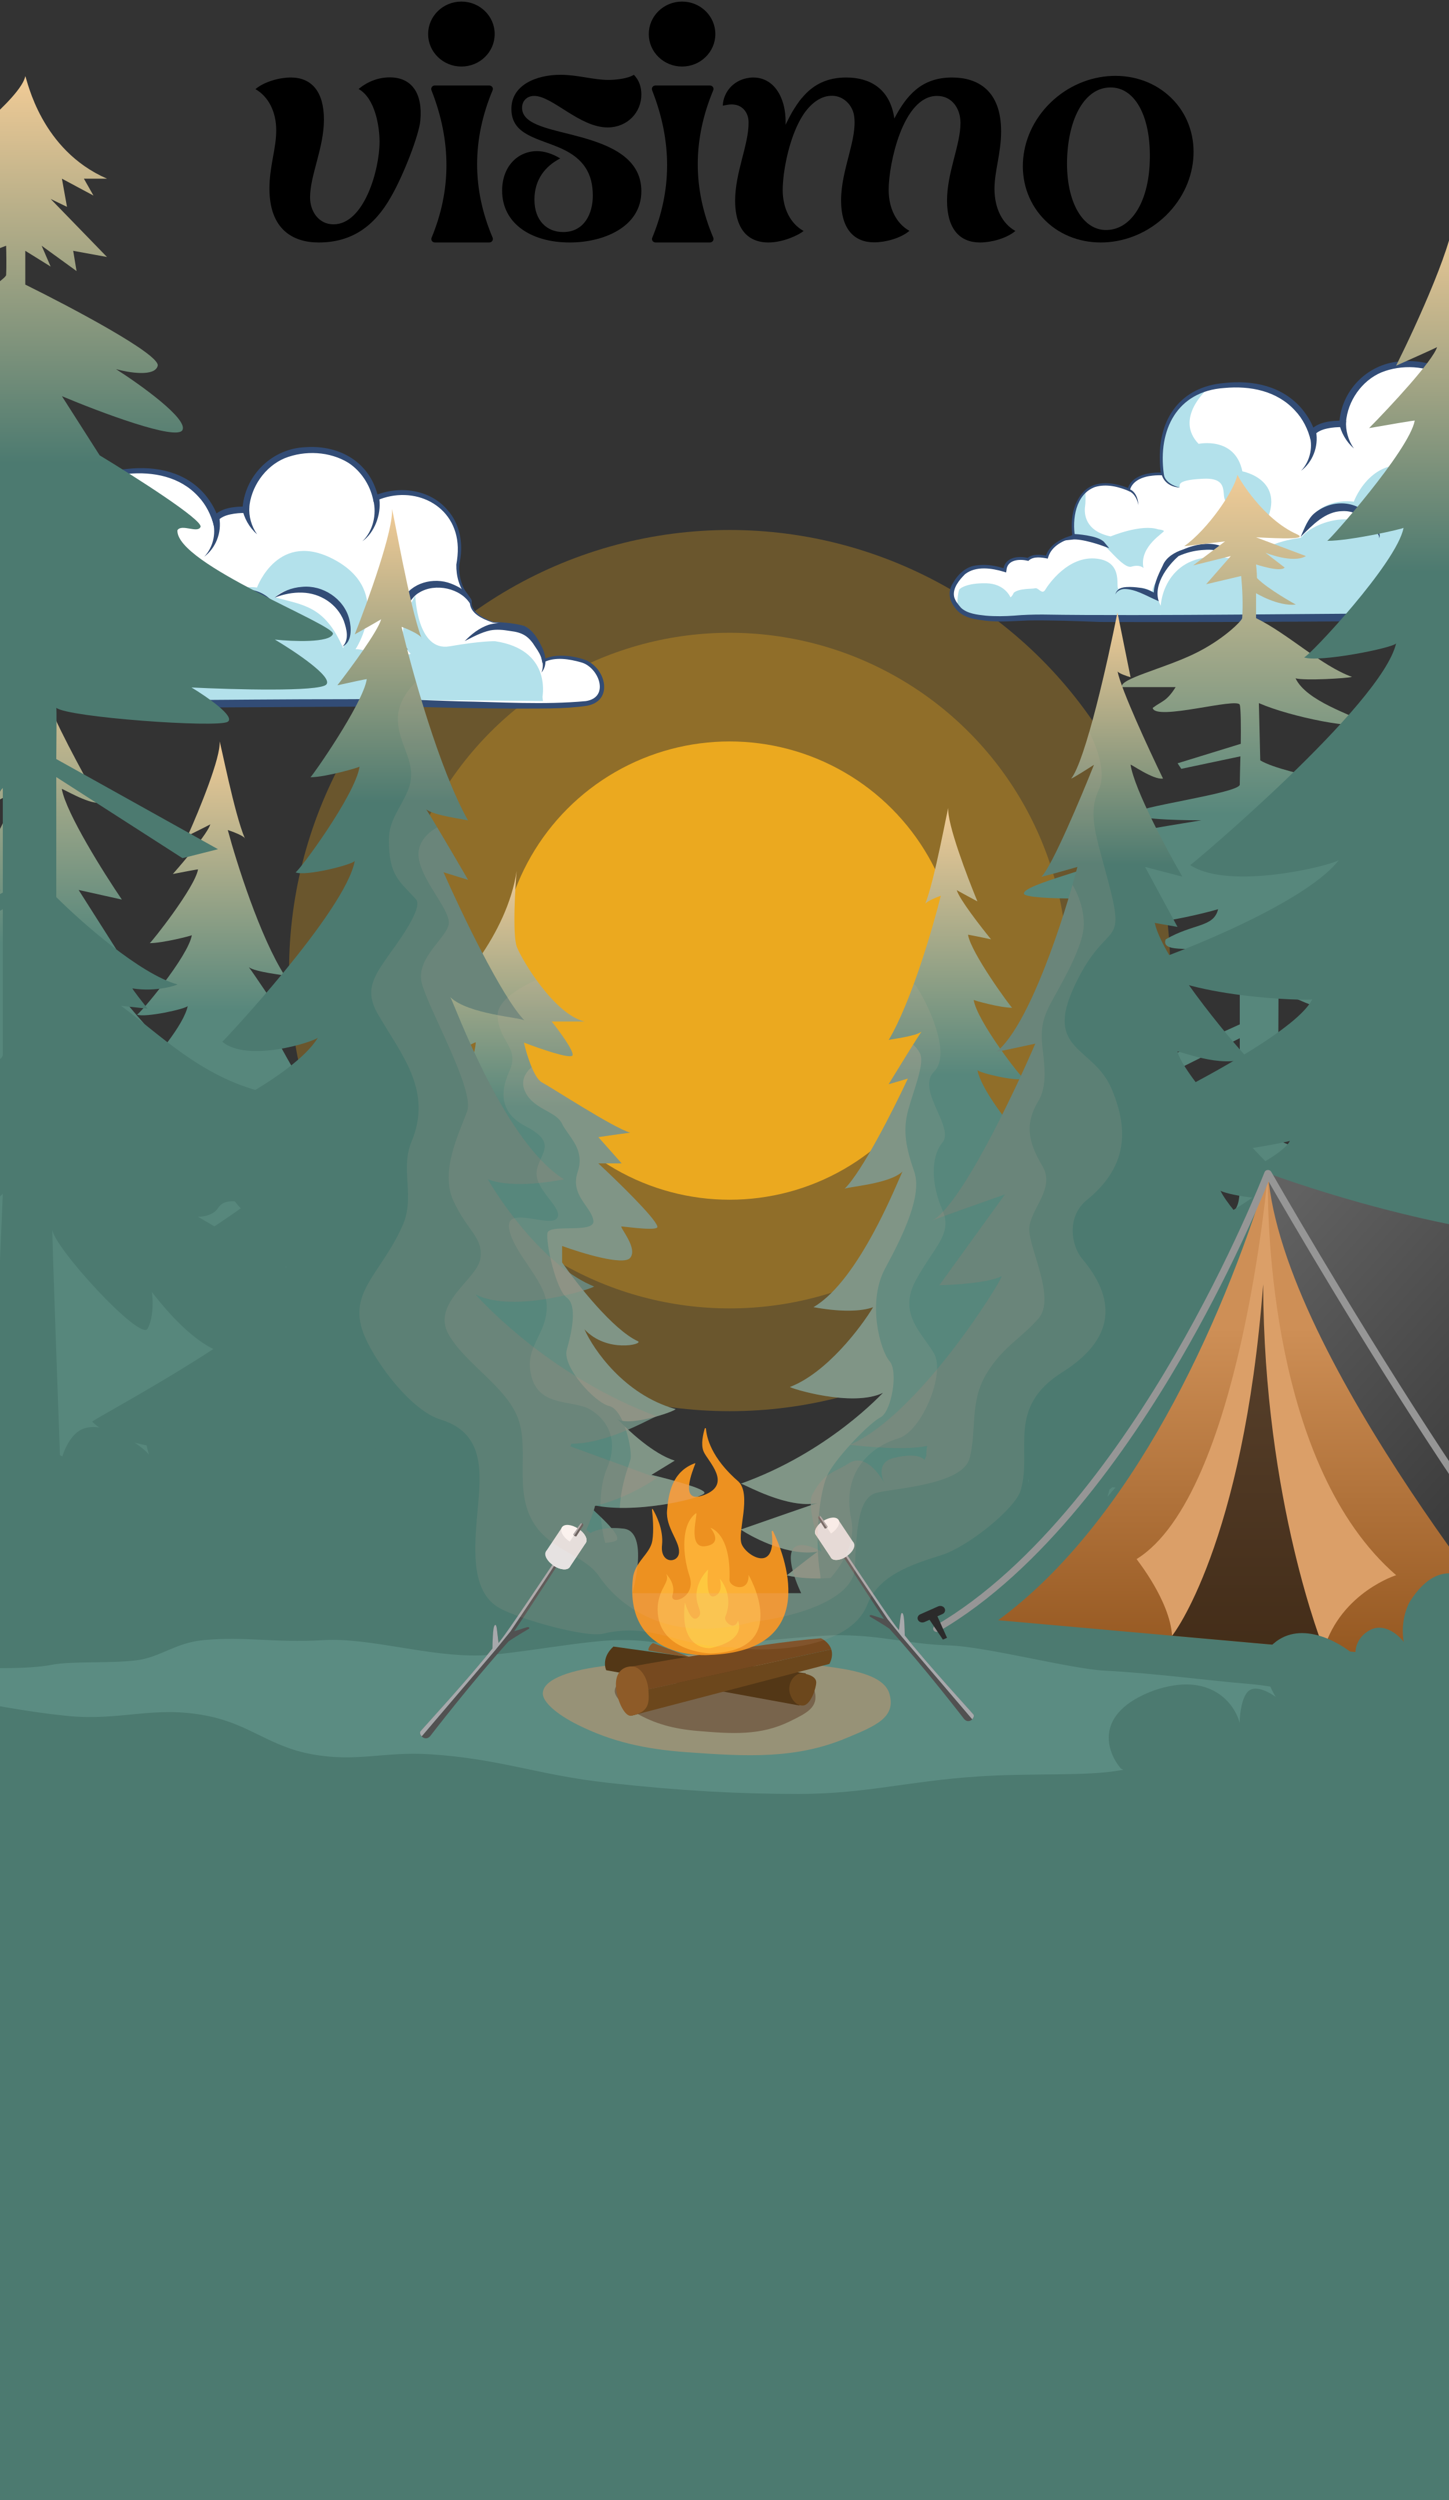 <svg width="375" height="647" viewBox="0 0 375 647" fill="none" xmlns="http://www.w3.org/2000/svg">
<rect x="0" y="0" width="375" height="647" fill="#333333" stroke="none"/>
<rect y="435.444" width="379.875" height="211.556" fill="#4C7A70"/>
<circle cx="188.825" cy="251.169" r="59.298" fill="#EBA91F"/>
<circle cx="188.825" cy="251.169" r="87.419" fill="#EBA91F" fill-opacity="0.3"/>
<circle cx="188.827" cy="251.169" r="114.018" fill="#EBA91F" fill-opacity="0.3"/>
<g clip-path="url(#clip0_1996_4571)">
<path d="M411.519 138.747C411.519 138.747 405.375 136.856 405.836 133.387C405.996 132.212 402.454 130.877 402.454 124.016C402.454 123.415 405.113 114.478 397.742 108.441C390.371 102.404 381.19 106.633 381.19 106.633C381.19 106.633 379.055 93.958 364.235 94.201C349.416 94.444 347.089 108.85 347.722 109.655C347.722 109.655 341.642 109.367 339.672 112.069C339.672 112.069 335.881 97.581 316.548 99.753C297.215 101.925 300.962 122.604 300.962 122.604C300.962 122.604 293.347 122.086 292.261 126.673C292.261 126.673 284.646 123.102 280.663 127.484C277.141 131.356 277.767 137.182 277.959 138.485C277.984 138.658 278.004 138.747 278.004 138.747C278.004 138.747 272.141 139.954 271.054 144.12C271.054 144.12 267.551 143.276 266.163 144.72C266.163 144.72 260.582 143.257 260.186 147.557C260.186 147.557 252.393 144.695 248.812 148.885C245.232 153.076 246.14 154.98 248.378 157.605C250.615 160.231 258.556 160.352 263.811 159.899C269.066 159.445 285.707 160.103 285.707 160.103L386.803 159.567C386.803 159.567 429.574 161.26 436.069 159.72C442.565 158.18 439.662 150.125 434.496 148.675C429.331 147.224 426.435 147.857 424.619 148.764C424.619 148.764 423.257 140.472 418.731 139.641C414.204 138.811 411.513 138.747 411.513 138.747H411.519Z" fill="white"/>
<path d="M411.526 138.741C409.211 137.878 405.727 136.409 405.855 133.457C405.893 132.876 405.42 132.448 405.101 132.014C404.397 131.158 403.79 130.212 403.381 129.184C401.399 124.961 403.854 120.406 402.543 116.049C402.051 113.884 401.002 111.852 399.545 110.178C395.108 104.882 387.238 103.969 381.228 106.626C379.988 100.666 375.129 95.785 369.139 94.616C365.213 93.894 361.032 93.971 357.318 95.549C352.184 97.683 348.578 102.736 347.696 108.16C347.645 108.664 347.523 109.175 347.715 109.667L347.747 109.61C346.296 109.578 344.845 109.68 343.425 109.999C342.032 110.319 340.574 110.868 339.666 112.037L339.73 112.05C338.196 107.265 334.443 103.311 329.853 101.33C328.516 100.73 326.822 100.213 325.377 99.957C313.441 98.085 302.547 101.829 300.866 115.123C300.597 117.487 300.482 120.451 300.987 122.546C297.752 122.457 293.264 123.012 292.235 126.654C289.889 125.434 286.187 124.763 283.38 125.676C278.33 127.567 277.243 133.994 277.978 138.747C275.402 139.175 271.815 141.104 271.029 144.094L271.099 144.049C270.262 143.87 269.405 143.775 268.542 143.813C267.698 143.851 266.784 144.043 266.151 144.669C264.028 144.017 260.352 144.362 260.154 147.537L260.237 147.486C256.823 146.426 252.603 145.761 249.56 148.093C248.224 149.352 247.029 150.885 246.511 152.667C245.98 154.558 247.176 156.328 248.384 157.669C250.193 159.439 252.885 159.694 255.276 159.995C260.186 160.499 265.089 159.682 270.006 159.809C276.15 159.771 282.287 160.173 288.425 160.161C295.01 160.122 307.496 160.065 314.215 160.027C332.423 159.912 362.381 159.79 380.538 159.669C387.877 159.522 395.306 159.982 402.639 160.129C407.549 160.25 412.465 160.352 417.375 160.391C423.507 160.346 429.689 160.627 435.781 159.803C442.194 158.704 440.186 151.025 435.43 148.975C432.041 147.786 428.007 147.135 424.638 148.745C424.101 145.876 423.046 142.478 420.636 140.504C420.029 140.005 419.274 139.718 418.507 139.584C416.206 139.175 413.878 138.843 411.538 138.741H411.526ZM411.526 138.753C414.236 138.945 416.998 139.169 419.613 139.922C422.842 141.551 423.877 145.589 424.645 148.783C428.001 147.186 432.009 147.838 435.398 149.026C438.575 150.444 441.241 154.916 438.914 158.059C437.252 160.033 434.452 159.892 432.099 160.122C417.369 160.659 402.626 160.014 387.903 159.547C360.802 159.541 326.598 159.854 299.472 159.963C297.183 159.956 290.669 160.027 288.418 160.02C282.281 160.039 276.143 159.637 269.999 159.675C263.894 159.535 257.673 160.799 251.664 159.254C249.241 158.749 247.284 156.832 246.607 154.494C246.134 152.329 247.662 150.387 248.985 148.828C251.849 145.768 256.644 146.483 260.263 147.627C260.461 144.528 263.779 144.164 266.215 144.778C267.493 143.602 269.494 143.877 271.073 144.164L271.131 144.177L271.144 144.126C272.026 141.072 275.223 139.488 278.1 138.785C277.774 136.779 277.805 134.703 278.215 132.704C279.794 125.114 285.81 123.952 292.267 126.711L292.324 126.737C292.542 125.887 292.996 125.108 293.654 124.527C295.668 122.84 298.513 122.578 301.051 122.648C299.977 115.423 301.601 106.767 308.167 102.589C311.319 100.545 315.135 99.759 318.85 99.644C322.545 99.42 326.413 99.912 329.827 101.407C334.417 103.381 338.17 107.355 339.685 112.14C340.568 110.951 342.038 110.389 343.444 110.07C344.87 109.744 346.341 109.648 347.798 109.68C347.677 109.456 347.683 109.175 347.696 108.907C348.265 103.221 352.043 97.83 357.35 95.6C361.051 94.029 365.22 93.945 369.132 94.661C375.097 95.824 379.956 100.685 381.19 106.626C387.398 104.103 394.961 104.812 399.526 110.191C402.53 113.539 403.419 118.298 402.69 122.655C402.441 123.747 402.422 124.852 402.575 125.964C402.773 128.494 403.956 130.781 405.599 132.678C405.753 132.908 405.874 133.164 405.842 133.445C405.74 136.434 409.173 137.853 411.532 138.741L411.526 138.753Z" fill="#324C76"/>
<path d="M424.261 158.014C424.261 157.599 426.479 145.889 411.98 143.711C411.98 143.711 408.604 143.57 400.191 145.033C391.777 146.496 391.317 131.931 391.317 131.931C391.317 131.931 384.981 142.139 390.14 146.969C390.14 146.969 387.206 147.748 385.755 149.959C384.303 152.169 385.154 149.959 385.154 149.959C385.154 149.959 379.393 145.519 375.852 145.8C375.852 145.8 385.64 131.158 370.775 122.827C355.911 114.497 350.356 129.829 350.356 129.829C350.356 129.829 339.724 127.951 336.642 139.182C336.642 139.182 325.646 140.332 324.137 145.583C324.137 145.583 314.087 137.316 303.768 144.554C303.768 144.554 298.737 149.595 298.193 153.063C298.193 153.063 295.687 151.588 294.025 152.367C294.025 152.367 295.01 152.725 293.239 152.233C291.468 151.741 290.875 151.914 289.609 152.367C288.344 152.821 291.289 145.468 283.879 144.573C276.469 143.679 271.31 151.281 270.492 152.642C269.673 154.003 268.74 152.009 267.896 152.233C267.052 152.457 263.753 152.188 262.347 153.408C262.347 153.408 261.976 154.335 261.496 154.571C261.496 154.571 260.115 151.026 255.174 150.936C250.232 150.847 248.352 152.252 248.199 152.68C248.045 153.108 247.182 157.184 248.537 157.797C249.893 158.411 254.087 160.103 256.401 160.103C258.715 160.103 268.657 159.414 268.657 159.414L387.2 158.883L424.37 159.203C424.37 159.203 424.255 158.481 424.248 158.008L424.261 158.014Z" fill="#B3E1EB"/>
<path d="M312.206 100.943C312.206 100.943 303.946 108.379 310.198 114.864C310.198 114.864 319.622 112.832 321.527 121.98C321.527 121.98 333.943 124.229 326.782 136.82C326.782 136.82 324.973 138.552 323.976 135.108C322.979 131.665 322.231 129.793 318.439 130.01C314.648 130.227 319.699 123.513 311.477 123.884C303.255 124.254 305.934 125.934 305.108 126.164C303.841 125.922 302.307 125.381 301.502 123.884C298.967 117.963 300.024 104.303 312.219 100.95L312.206 100.943Z" fill="#B3E1EB"/>
<path d="M280.81 131.062C280.587 132.748 280.618 137.373 287.421 138.817C287.421 138.817 295.393 135.47 299.804 137.009C299.804 137.009 300.738 137.041 301.192 137.373C301.646 137.706 294.728 141.238 295.937 147.001C295.937 147.001 295.022 145.985 292.823 146.636C290.624 147.288 286.238 140.753 284.307 140.146C282.377 139.539 277.901 139.092 277.997 139.028C278.093 138.964 276.361 131.132 280.925 127.51V129.465C280.925 130.001 280.887 130.531 280.817 131.062H280.81Z" fill="#B3E1EB"/>
<path d="M411.385 138.69C409.179 137.814 405.778 136.332 405.919 133.521C405.919 133.4 405.932 133.138 405.855 133.01C405.126 131.675 403.956 130.589 403.483 129.12C402.754 127.114 402.435 124.872 402.921 122.77C403.732 118.285 402.837 113.373 399.769 109.885C395.185 104.352 387.174 103.356 380.749 106.039L381.74 106.563C379.758 97.504 371.862 92.879 362.944 93.498C354.447 93.799 347.447 100.494 346.648 108.926C346.641 109.405 346.609 109.731 346.916 110.217L347.626 108.843C344.551 108.869 341.002 109.073 338.873 111.622L340.337 111.897C339.628 109.616 338.458 107.712 337.007 105.892C331.924 99.861 324.291 98.29 316.753 99.127C305.667 100.098 299.875 108.141 300.156 118.918C300.182 120.189 300.258 121.441 300.469 122.712L300.859 122.278C298.213 122.227 295.342 122.514 293.239 124.284C292.548 124.904 292.05 125.734 291.813 126.641L292.28 126.418C288.584 124.872 283.591 124.035 280.491 127.184C277.556 130.257 276.974 134.799 277.563 138.856L277.812 138.479C276.258 138.843 274.807 139.437 273.484 140.319C272.154 141.213 271.029 142.497 270.594 144.075L271.01 143.826C269.264 143.5 267.206 143.232 265.774 144.516L266.132 144.413C263.498 143.704 259.885 144.241 259.642 147.557L260.205 147.199C257.788 146.387 255.276 145.953 252.725 146.311C250.078 146.566 247.975 148.534 246.677 150.776C244.983 153.402 245.782 155.874 247.821 158.065C249.803 160.039 252.508 160.276 255.059 160.633C258.767 161.055 262.494 160.71 266.183 160.563C272.301 160.487 278.426 160.717 284.55 160.953C317.987 161.1 354.217 160.717 387.711 160.589C397.544 160.889 407.37 161.113 417.209 161.157C423.385 161.087 429.587 161.323 435.743 160.423C442.654 159.139 440.743 150.885 435.456 148.604C433.09 147.742 430.526 147.333 428.001 147.486C426.735 147.582 425.469 147.902 424.325 148.489L424.83 148.745C424.056 145.385 422.867 141.411 419.549 139.756C416.922 139.022 414.102 138.843 411.392 138.69H411.385ZM411.353 138.881C414.064 139.111 416.781 139.36 419.377 140.146C422.452 141.781 423.475 145.678 424.127 148.866L424.21 149.333L424.632 149.128C427.605 147.703 431.159 148.31 434.247 149.186C438.786 150.399 441.798 158.219 435.468 159.209C424.562 160.225 413.469 159.445 402.486 159.266C397.576 159.113 392.672 158.928 387.769 158.717C383.543 158.647 377.309 158.691 373.013 158.717C346.283 158.679 296.717 159.49 269.833 159.03C267.385 159.03 264.847 159.094 262.424 159.317C260.007 159.484 257.571 159.528 255.167 159.324C252.962 159.094 250.315 158.806 248.71 157.286C247.937 156.392 247.169 155.446 246.926 154.424C246.46 152.252 248.269 150.061 249.752 148.585C252.597 146.381 256.65 147.007 259.905 147.991L260.384 148.144L260.467 147.633C260.633 144.842 263.779 144.592 265.933 145.11L266.144 145.155L266.291 145.008C267.532 143.902 269.629 144.247 271.163 144.56L271.259 144.241C272.135 141.213 275.383 139.686 278.234 139.028C277.428 134.39 278.355 127.919 283.329 126.053C286.302 125.121 289.569 125.945 292.344 127.165C292.842 124.405 295.77 123.332 298.277 123.089C299.268 122.974 300.278 122.961 301.256 123.032L301.185 122.572C299.658 111.29 304.561 101.228 316.868 100.404C323.523 99.778 330.479 101.126 335.153 106.25C337.16 108.358 338.503 111.092 339.199 113.871L340.197 112.587C340.868 111.718 342.14 111.169 343.451 110.894C344.762 110.6 346.2 110.498 347.536 110.536L348.246 109.163C348.329 109.227 348.361 109.405 348.348 109.335C348.348 109.316 348.342 109.316 348.342 109.265C348.757 103.796 352.414 98.526 357.484 96.373C362.733 94.259 369.235 94.565 374.074 97.587C377.226 99.67 379.521 103.145 380.346 106.793L380.538 107.642L381.331 107.31C390.882 103.132 401.987 108.37 402.326 119.397C402.371 120.911 402.211 122.399 401.942 123.894C401.885 126.865 402.716 129.969 404.723 132.218C405.062 132.646 405.491 133.074 405.446 133.464C405.356 136.581 408.873 138 411.347 138.875L411.353 138.881Z" fill="#324C76"/>
<path d="M345.208 132.306C353.196 130.5 357.016 138.071 357.016 138.557C355.603 136.892 353.017 134.394 348.074 134.39C343.131 134.386 338.073 137.051 336.821 139.113C337.007 137.238 338.818 133.751 345.208 132.306Z" fill="white"/>
<path d="M346.462 109.079C346.961 111.865 348.406 114.337 350.381 116.055C348.885 113.915 348.207 111.347 348.38 108.958L346.468 109.079H346.462Z" fill="#324C76"/>
<path d="M338.745 112.197C339.89 115.244 339.206 119.173 336.725 121.831C339.628 119.646 341.303 115.659 340.6 111.705L338.745 112.197Z" fill="#324C76"/>
<path d="M323.677 145.736C322.801 144.656 321.529 143.947 320.333 143.302C319.131 142.644 317.897 142.012 316.567 141.513C313.205 140.063 309.337 140.842 306.095 142.229C304.018 142.9 301.767 144.216 300.917 146.349C299.677 148.898 298.328 151.607 298.635 154.584L299.702 153.804C297.867 153.127 297.581 152.596 295.554 152.187C294.052 151.938 290.707 151.517 289.447 152.546C289.045 152.884 288.744 153.338 288.648 153.83C289.045 152.929 290.023 152.469 290.95 152.425C293.75 152.393 296.589 154.143 299.108 155.242L300.226 155.766L300.175 154.462C300.079 152.003 301.39 149.607 302.586 147.205C303.698 144.714 306.326 144.19 308.646 143.206C312.578 141.481 316.209 142.427 320.026 143.96C321.305 144.439 322.59 144.867 323.67 145.736H323.677Z" fill="#324C76"/>
<path d="M301.249 122.981C301.249 122.981 301.473 125.197 305.367 126.175C305.367 126.175 301.671 126.188 300.655 122.872C299.638 119.557 301.249 122.987 301.249 122.987V122.981Z" fill="#324C76"/>
<path d="M292.344 126.603C292.376 126.603 294.428 127.235 294.632 130.755C294.632 130.755 294.21 127.88 292.12 127.063L292.344 126.596V126.603Z" fill="#324C76"/>
<path d="M278.08 138.711C278.08 138.711 284.064 139.012 285.477 140.737C285.477 140.737 280.082 138.788 277.396 139.107L278.08 138.718V138.711Z" fill="#324C76" stroke="#324C76" stroke-width="1.04" stroke-miterlimit="10"/>
<path d="M305.039 143.883C313.178 140.292 320.4 143.584 322.993 145.678C305.996 140.172 300.849 150.766 300.4 156.75C297.647 151.963 302.345 146.177 305.039 143.883Z" fill="white"/>
<path d="M367.937 132.747C376.969 137.753 372.846 144.723 372.649 145.509C367.937 134.523 362.277 134.379 355.089 132.375C356.659 130.477 360.712 128.742 367.937 132.747Z" fill="white"/>
<path d="M356.928 139.309C357.42 138.179 356.493 137.01 356.052 136.013C353.13 129.682 345.511 128.564 340.294 132.723C338.415 134.192 337.604 136.835 336.613 138.905C339.682 135.864 342.991 132.333 347.389 132.269C350.688 132.091 353.335 133.988 355.278 136.537C355.815 137.291 357.049 138.262 356.928 139.309Z" fill="#324C76"/>
<path d="M372.476 145.084C375.008 143.941 374.816 140.268 374.234 137.974C372.86 132.691 367.342 129.094 361.991 129.644C359.376 129.835 356.851 130.826 354.92 132.448C357.26 131.522 359.664 131.056 362.023 131.139C366.735 131.247 371.082 134.071 372.821 138.447C373.537 140.478 374.317 143.417 372.476 145.084Z" fill="#324C76"/>
</g>
<g clip-path="url(#clip1_1996_4571)">
<path d="M127.672 160.969C127.672 160.969 121.528 159.078 121.988 155.609C122.148 154.434 118.606 153.099 118.606 146.238C118.606 145.637 121.266 136.7 113.894 130.663C106.523 124.626 97.342 128.855 97.342 128.855C97.342 128.855 95.207 116.181 80.388 116.423C65.568 116.666 63.241 131.072 63.874 131.877C63.874 131.877 57.794 131.589 55.825 134.292C55.825 134.292 52.034 119.803 32.701 121.975C13.368 124.147 17.114 144.826 17.114 144.826C17.114 144.826 9.5 144.308 8.413 148.895C8.413 148.895 0.799 145.324 -3.184 149.707C-6.707 153.578 -6.081 159.404 -5.889 160.707C-5.863 160.88 -5.844 160.969 -5.844 160.969C-5.844 160.969 -11.707 162.177 -12.793 166.342C-12.793 166.342 -16.297 165.499 -17.684 166.942C-17.684 166.942 -23.265 165.479 -23.662 169.779C-23.662 169.779 -31.455 166.917 -35.035 171.108C-38.615 175.298 -37.708 177.202 -35.47 179.828C-33.232 182.453 -25.292 182.575 -20.037 182.121C-14.782 181.667 1.86 182.325 1.86 182.325L102.956 181.789C102.956 181.789 145.726 183.482 152.222 181.942C158.717 180.403 155.815 172.347 150.649 170.897C145.483 169.447 142.587 170.079 140.771 170.986C140.771 170.986 139.41 162.694 134.883 161.864C130.357 161.033 127.665 160.969 127.665 160.969H127.672Z" fill="white"/>
<path d="M127.678 160.963C125.364 160.1 121.879 158.631 122.007 155.68C122.046 155.098 121.573 154.67 121.253 154.236C120.55 153.38 119.942 152.434 119.533 151.406C117.551 147.183 120.006 142.628 118.696 138.271C118.203 136.106 117.155 134.074 115.697 132.4C111.26 127.105 103.39 126.191 97.381 128.849C96.14 122.888 91.282 118.008 85.291 116.838C81.366 116.117 77.185 116.193 73.47 117.771C68.336 119.905 64.731 124.958 63.848 130.382C63.797 130.886 63.676 131.398 63.867 131.889L63.9 131.832C62.448 131.8 60.997 131.902 59.578 132.222C58.184 132.541 56.726 133.09 55.819 134.259L55.882 134.272C54.348 129.487 50.595 125.533 46.005 123.553C44.669 122.952 42.974 122.435 41.53 122.179C29.594 120.307 18.7 124.051 17.018 137.345C16.75 139.709 16.634 142.673 17.14 144.768C13.905 144.679 9.417 145.235 8.387 148.876C6.041 147.656 2.339 146.985 -0.467 147.899C-5.518 149.79 -6.605 156.216 -5.87 160.969C-8.446 161.397 -12.033 163.326 -12.819 166.316L-12.749 166.271C-13.586 166.093 -14.443 165.997 -15.306 166.035C-16.15 166.073 -17.064 166.265 -17.697 166.891C-19.82 166.24 -23.496 166.584 -23.694 169.759L-23.611 169.708C-27.025 168.648 -31.244 167.984 -34.287 170.315C-35.623 171.574 -36.819 173.107 -37.337 174.889C-37.867 176.78 -36.672 178.55 -35.464 179.891C-33.654 181.661 -30.963 181.916 -28.572 182.217C-23.662 182.721 -18.758 181.904 -13.842 182.031C-7.698 181.993 -1.56 182.396 4.577 182.383C11.162 182.345 23.648 182.287 30.367 182.249C48.575 182.134 78.534 182.012 96.69 181.891C104.03 181.744 111.459 182.204 118.792 182.351C123.701 182.472 128.618 182.574 133.528 182.613C139.659 182.568 145.841 182.849 151.934 182.025C158.346 180.926 156.339 173.248 151.582 171.197C148.194 170.009 144.16 169.357 140.791 170.967C140.253 168.099 139.199 164.7 136.788 162.726C136.181 162.228 135.427 161.94 134.659 161.806C132.358 161.397 130.031 161.065 127.691 160.963H127.678ZM127.678 160.976C130.389 161.167 133.151 161.391 135.765 162.145C138.994 163.774 140.03 167.811 140.797 171.005C144.153 169.408 148.162 170.06 151.55 171.248C154.728 172.666 157.394 177.138 155.067 180.281C153.404 182.255 150.604 182.115 148.251 182.344C133.521 182.881 118.779 182.236 104.055 181.77C76.954 181.763 42.751 182.076 15.624 182.185C13.336 182.178 6.821 182.249 4.571 182.242C-1.567 182.261 -7.704 181.859 -13.848 181.897C-19.954 181.757 -26.174 183.022 -32.184 181.476C-34.607 180.971 -36.563 179.055 -37.241 176.716C-37.714 174.551 -36.186 172.609 -34.863 171.05C-31.998 167.99 -27.204 168.705 -23.585 169.849C-23.387 166.751 -20.069 166.386 -17.633 167C-16.354 165.824 -14.353 166.099 -12.774 166.386L-12.717 166.399L-12.704 166.348C-11.822 163.294 -8.625 161.71 -5.748 161.007C-6.074 159.002 -6.042 156.925 -5.633 154.926C-4.054 147.336 1.962 146.174 8.419 148.933L8.477 148.959C8.694 148.109 9.148 147.33 9.807 146.749C11.82 145.062 14.665 144.8 17.203 144.871C16.13 137.645 17.753 128.989 24.319 124.811C27.471 122.767 31.288 121.981 35.002 121.866C38.697 121.643 42.565 122.134 45.979 123.629C50.57 125.603 54.322 129.577 55.838 134.362C56.72 133.173 58.19 132.611 59.597 132.292C61.023 131.966 62.493 131.87 63.951 131.902C63.829 131.679 63.836 131.398 63.848 131.129C64.417 125.444 68.196 120.052 73.502 117.822C77.204 116.251 81.372 116.168 85.285 116.883C91.25 118.046 96.108 122.907 97.342 128.849C103.55 126.325 111.113 127.034 115.678 132.413C118.683 135.761 119.571 140.52 118.843 144.877C118.593 145.969 118.574 147.074 118.728 148.186C118.926 150.716 120.109 153.003 121.752 154.9C121.905 155.13 122.026 155.386 121.995 155.667C121.892 158.657 125.325 160.075 127.684 160.963L127.678 160.976Z" fill="#324C76"/>
<path d="M140.413 180.237C140.413 179.821 142.632 168.112 128.132 165.933C128.132 165.933 124.756 165.793 116.343 167.256C107.929 168.718 107.469 154.153 107.469 154.153C107.469 154.153 101.133 164.362 106.293 169.191C106.293 169.191 103.358 169.971 101.907 172.181C100.456 174.391 101.306 172.181 101.306 172.181C101.306 172.181 95.546 167.741 92.004 168.022C92.004 168.022 101.792 153.38 86.928 145.05C72.064 136.719 66.508 152.051 66.508 152.051C66.508 152.051 55.876 150.173 52.794 161.404C52.794 161.404 41.798 162.554 40.289 167.805C40.289 167.805 30.239 159.538 19.921 166.776C19.921 166.776 14.889 171.817 14.346 175.286C14.346 175.286 11.84 173.81 10.177 174.589C10.177 174.589 11.162 174.947 9.391 174.455C7.62 173.963 7.028 174.136 5.762 174.589C4.496 175.043 7.441 167.69 0.031 166.796C-7.378 165.901 -12.538 173.503 -13.356 174.864C-14.174 176.225 -15.108 174.232 -15.952 174.455C-16.796 174.679 -20.094 174.41 -21.501 175.631C-21.501 175.631 -21.872 176.557 -22.351 176.793C-22.351 176.793 -23.732 173.248 -28.674 173.158C-33.616 173.069 -35.496 174.474 -35.649 174.902C-35.803 175.33 -36.666 179.406 -35.31 180.019C-33.955 180.633 -29.761 182.326 -27.447 182.326C-25.132 182.326 -15.191 181.636 -15.191 181.636L103.352 181.105L140.522 181.425C140.522 181.425 140.407 180.703 140.401 180.23L140.413 180.237Z" fill="#B3E1EB"/>
<path d="M28.358 123.166C28.358 123.166 20.098 130.602 26.351 137.086C26.351 137.086 35.775 135.054 37.68 144.202C37.68 144.202 50.095 146.451 42.935 159.042C42.935 159.042 41.126 160.774 40.128 157.33C39.131 153.887 38.383 152.015 34.592 152.232C30.8 152.45 35.851 145.736 27.63 146.106C19.408 146.477 22.086 148.156 21.26 148.386C19.994 148.144 18.46 147.603 17.655 146.106C15.119 140.185 16.176 126.525 28.371 123.172L28.358 123.166Z" fill="#B3E1EB"/>
<path d="M-3.037 153.284C-3.261 154.97 -3.229 159.596 3.573 161.039C3.573 161.039 11.546 157.692 15.957 159.231C15.957 159.231 16.89 159.263 17.344 159.596C17.798 159.928 10.881 163.46 12.089 169.223C12.089 169.223 11.175 168.207 8.975 168.859C6.776 169.51 2.39 162.975 0.46 162.368C-1.471 161.761 -5.946 161.314 -5.85 161.25C-5.754 161.186 -7.487 153.354 -2.922 149.732V151.687C-2.922 152.223 -2.961 152.754 -3.031 153.284H-3.037Z" fill="#B3E1EB"/>
<path d="M127.537 160.912C125.332 160.037 121.931 158.554 122.071 155.744C122.071 155.622 122.084 155.36 122.007 155.232C121.279 153.897 120.109 152.811 119.635 151.342C118.907 149.336 118.587 147.094 119.073 144.992C119.885 140.507 118.99 135.595 115.921 132.107C111.337 126.574 103.326 125.578 96.901 128.261L97.892 128.785C95.91 119.726 88.015 115.101 79.096 115.721C70.6 116.021 63.599 122.716 62.8 131.148C62.794 131.628 62.762 131.953 63.068 132.439L63.778 131.065C60.703 131.091 57.155 131.295 55.026 133.844L56.49 134.119C55.78 131.838 54.61 129.935 53.159 128.114C48.076 122.083 40.443 120.512 32.905 121.349C21.82 122.32 16.027 130.363 16.308 141.14C16.334 142.411 16.411 143.663 16.622 144.934L17.012 144.5C14.365 144.449 11.495 144.736 9.391 146.506C8.701 147.126 8.202 147.956 7.965 148.863L8.432 148.64C4.737 147.094 -0.256 146.257 -3.357 149.406C-6.291 152.479 -6.873 157.021 -6.285 161.078L-6.036 160.701C-7.589 161.065 -9.04 161.659 -10.364 162.541C-11.694 163.435 -12.819 164.719 -13.254 166.297L-12.838 166.048C-14.583 165.722 -16.642 165.454 -18.074 166.738L-17.716 166.636C-20.35 165.927 -23.962 166.463 -24.205 169.779L-23.643 169.421C-26.059 168.61 -28.572 168.175 -31.123 168.533C-33.769 168.789 -35.873 170.756 -37.171 172.998C-38.865 175.624 -38.066 178.096 -36.026 180.288C-34.044 182.262 -31.34 182.498 -28.789 182.856C-25.081 183.277 -21.354 182.932 -17.665 182.785C-11.547 182.709 -5.422 182.939 0.703 183.175C34.139 183.322 70.37 182.939 103.863 182.811C113.696 183.111 123.523 183.335 133.362 183.379C139.538 183.309 145.739 183.546 151.896 182.645C158.807 181.361 156.895 173.107 151.608 170.826C149.242 169.964 146.679 169.555 144.153 169.708C142.888 169.804 141.622 170.124 140.477 170.711L140.982 170.967C140.209 167.607 139.02 163.633 135.702 161.979C133.074 161.244 130.255 161.065 127.544 160.912H127.537ZM127.506 161.103C130.216 161.333 132.933 161.582 135.529 162.368C138.604 164.004 139.627 167.901 140.279 171.088L140.362 171.555L140.784 171.35C143.757 169.926 147.312 170.533 150.4 171.408C154.939 172.622 157.95 180.441 151.621 181.431C140.714 182.447 129.622 181.667 118.638 181.489C113.728 181.335 108.825 181.15 103.921 180.939C99.695 180.869 93.462 180.914 89.165 180.939C62.435 180.901 12.869 181.712 -14.014 181.252C-16.463 181.252 -19.001 181.316 -21.424 181.54C-23.841 181.706 -26.277 181.75 -28.68 181.546C-30.886 181.316 -33.533 181.029 -35.138 179.508C-35.911 178.614 -36.678 177.668 -36.921 176.646C-37.388 174.474 -35.579 172.283 -34.096 170.807C-31.25 168.603 -27.197 169.229 -23.943 170.213L-23.464 170.366L-23.38 169.855C-23.214 167.064 -20.069 166.815 -17.914 167.332L-17.703 167.377L-17.556 167.23C-16.316 166.125 -14.219 166.47 -12.685 166.783L-12.589 166.463C-11.713 163.435 -8.465 161.908 -5.614 161.25C-6.419 156.612 -5.492 150.141 -0.518 148.276C2.454 147.343 5.721 148.167 8.496 149.387C8.995 146.627 11.923 145.554 14.429 145.311C15.42 145.196 16.43 145.184 17.408 145.254L17.338 144.794C15.81 133.512 20.713 123.45 33.02 122.626C39.676 122 46.632 123.348 51.305 128.472C53.312 130.58 54.655 133.314 55.352 136.093L56.349 134.809C57.02 133.94 58.293 133.391 59.603 133.116C60.914 132.822 62.352 132.72 63.689 132.758L64.398 131.385C64.481 131.449 64.513 131.628 64.501 131.557C64.501 131.538 64.494 131.538 64.494 131.487C64.91 126.019 68.567 120.748 73.636 118.595C78.885 116.481 85.387 116.787 90.227 119.809C93.379 121.892 95.674 125.367 96.499 129.015L96.69 129.864L97.483 129.532C107.034 125.354 118.139 130.593 118.478 141.619C118.523 143.133 118.363 144.621 118.095 146.116C118.037 149.087 118.868 152.192 120.876 154.44C121.215 154.868 121.643 155.296 121.598 155.686C121.509 158.804 125.025 160.222 127.499 161.097L127.506 161.103Z" fill="#324C76"/>
<path d="M61.361 154.528C69.348 152.722 73.168 160.293 73.168 160.779C71.755 159.114 69.169 156.616 64.226 156.612C59.283 156.608 54.225 159.273 52.974 161.335C53.159 159.46 54.971 155.973 61.361 154.528Z" fill="white"/>
<path d="M140.119 174.059C141.897 171.964 141.155 168.999 139.927 166.815C139.109 165.134 137.85 163.192 136.002 162.375C132.978 161.212 129.596 160.778 126.444 161.685C123.951 162.554 121.969 164.132 120.268 165.914C122.442 164.777 124.622 163.633 126.841 163.141C128.503 162.816 130.261 162.988 131.949 163.275C135.318 163.678 136.846 164.63 138.636 167.556C139.972 169.453 141.072 171.689 140.126 174.059H140.119Z" fill="#324C76"/>
<path d="M121.787 156.426C121.436 153.283 119.378 152.089 116.718 151.022C112.262 149.291 106.342 150.754 104.162 155.283C102.641 158.216 101.976 166.61 105.613 168.105C101.958 164.892 104.611 155.486 108.465 153.367C112.629 150.77 119.332 152.202 121.787 156.426Z" fill="#324C76"/>
<path d="M96.62 129.455C97.515 133.084 96.575 137.383 93.788 140.073C95.405 138.917 96.601 137.179 97.349 135.288C98.097 133.391 98.429 131.289 98.18 129.168L96.62 129.455Z" fill="#324C76"/>
<path d="M62.614 131.302C63.113 134.087 64.558 136.559 66.534 138.278C65.037 136.138 64.36 133.569 64.532 131.18L62.621 131.302H62.614Z" fill="#324C76"/>
<path d="M54.898 134.419C56.042 137.466 55.358 141.395 52.878 144.053C55.78 141.868 57.455 137.882 56.752 133.927L54.898 134.419Z" fill="#324C76"/>
<path d="M39.829 167.958C38.953 166.878 37.681 166.169 36.485 165.524C35.283 164.866 34.05 164.234 32.72 163.735C29.357 162.285 25.489 163.065 22.248 164.451C20.17 165.122 17.92 166.438 17.069 168.571C15.829 171.12 14.48 173.829 14.787 176.806L15.855 176.027C14.02 175.349 13.733 174.818 11.707 174.409C10.204 174.16 6.859 173.74 5.6 174.768C5.197 175.107 4.897 175.56 4.801 176.052C5.197 175.151 6.175 174.691 7.102 174.647C9.902 174.615 12.741 176.365 15.26 177.464L16.379 177.988L16.328 176.685C16.232 174.225 17.542 171.829 18.738 169.427C19.85 166.936 22.478 166.412 24.799 165.428C28.73 163.703 32.362 164.649 36.178 166.182C37.457 166.661 38.742 167.089 39.823 167.958H39.829Z" fill="#324C76"/>
<path d="M17.402 145.203C17.402 145.203 17.625 147.42 21.519 148.397C21.519 148.397 17.824 148.41 16.807 145.094C15.791 141.779 17.402 145.209 17.402 145.209V145.203Z" fill="#324C76"/>
<path d="M8.496 148.825C8.528 148.825 10.58 149.457 10.785 152.977C10.785 152.977 10.363 150.102 8.272 149.285L8.496 148.818V148.825Z" fill="#324C76"/>
<path d="M-5.767 160.934C-5.767 160.934 0.217 161.234 1.63 162.959C1.63 162.959 -3.766 161.01 -6.451 161.33L-5.767 160.94V160.934Z" fill="#324C76" stroke="#324C76" stroke-width="1.04" stroke-miterlimit="10"/>
<path d="M21.191 166.105C29.33 162.514 36.552 165.806 39.146 167.901C22.148 162.394 17.001 172.988 16.553 178.973C13.8 174.185 18.498 168.399 21.191 166.105Z" fill="white"/>
<path d="M84.09 154.969C93.121 159.976 88.998 166.945 88.802 167.731C84.09 156.745 78.429 156.601 71.241 154.597C72.812 152.7 76.865 150.964 84.09 154.969Z" fill="white"/>
<path d="M73.08 161.532C73.572 160.401 72.645 159.232 72.204 158.235C69.282 151.904 61.663 150.786 56.447 154.945C54.567 156.414 53.756 159.057 52.765 161.127C55.834 158.086 59.143 154.555 63.541 154.492C66.84 154.313 69.487 156.21 71.431 158.759C71.968 159.513 73.202 160.484 73.08 161.532Z" fill="#324C76"/>
<path d="M88.628 167.306C91.16 166.163 90.968 162.49 90.386 160.196C89.012 154.913 83.495 151.316 78.144 151.866C75.529 152.058 73.003 153.048 71.073 154.67C73.413 153.744 75.816 153.278 78.175 153.361C82.887 153.469 87.235 156.293 88.974 160.669C89.69 162.701 90.47 165.639 88.628 167.306Z" fill="#324C76"/>
</g>
<path d="M66.103 23.068C68.436 21.107 72.349 20.056 75.256 20.056C80.568 20.056 83.834 23.628 83.834 30.948C83.834 38.268 80.245 45.343 80.245 51.087C80.245 54.729 82.506 58.056 86.31 58.056C94.206 58.056 98.226 44.012 98.226 36.692C98.226 32.875 97.15 25.485 92.807 23.033C95.14 21.072 97.975 20.021 100.882 20.021C106.445 20.021 109.46 24.014 108.778 31.229C108.455 34.871 104.471 45.238 101.241 50.842C96.934 58.547 91.048 62.749 82.47 62.749C75.794 62.749 69.728 59.352 69.728 48.775C69.728 43.101 71.487 38.443 71.487 33.82C71.523 28.917 69.441 24.959 66.103 23.068Z" fill="black"/>
<path d="M126.625 62.749H112.556C111.91 62.749 111.443 62.119 111.695 61.523C116.719 49.405 116.935 36.727 111.659 23.348C111.443 22.753 111.874 22.122 112.52 22.122H126.625C127.271 22.122 127.738 22.753 127.487 23.348C122.139 36.166 122.139 48.88 127.487 61.488C127.738 62.119 127.271 62.749 126.625 62.749Z" fill="black"/>
<path d="M119.412 17.219C124.17 17.219 128.026 13.456 128.026 8.813C128.026 4.171 124.17 0.408 119.412 0.408C114.655 0.408 110.799 4.171 110.799 8.813C110.799 13.456 114.655 17.219 119.412 17.219Z" fill="black"/>
<path d="M129.948 49.335C129.948 43.066 134.004 39.108 138.993 39.108C140.859 39.108 142.977 39.774 144.986 40.999C141.11 42.996 138.311 46.463 138.311 51.647C138.311 57.18 141.613 60.052 145.74 60.052C151.232 60.052 153.421 55.254 153.421 50.631C153.421 44.852 150.98 41.069 145.453 38.513C139.531 35.781 132.496 35.115 132.353 28.426C132.173 21.982 138.849 19.355 145.022 19.355C149.509 19.355 153.636 20.686 157.441 20.686C159.307 20.686 162.43 20.371 164.045 19.355C165.409 20.756 165.983 22.507 165.983 24.468C165.983 29.091 162.358 32.979 157.261 32.979C149.975 32.979 142.977 24.819 138.239 24.819C136.373 24.819 135.009 26.149 135.116 28.111C135.368 32.489 142.797 33.399 150.514 35.536C157.871 37.602 165.983 40.894 165.983 49.475C165.983 58.896 155.933 62.749 147.535 62.749C137.377 62.784 129.948 57.776 129.948 49.335Z" fill="black"/>
<path d="M183.73 62.749H169.661C169.015 62.749 168.548 62.119 168.799 61.523C173.824 49.405 174.039 36.727 168.763 23.348C168.548 22.753 168.979 22.122 169.625 22.122H183.73C184.376 22.122 184.843 22.753 184.591 23.348C179.244 36.166 179.244 48.88 184.591 61.488C184.843 62.119 184.376 62.749 183.73 62.749Z" fill="black"/>
<path d="M176.517 17.219C181.275 17.219 185.131 13.456 185.131 8.813C185.131 4.171 181.275 0.408 176.517 0.408C171.76 0.408 167.903 4.171 167.903 8.813C167.903 13.456 171.76 17.219 176.517 17.219Z" fill="black"/>
<path d="M303.141 25.366C311.324 33.352 310.714 47.011 301.741 55.767C292.768 64.522 278.771 65.118 270.587 57.133C262.261 49.007 262.871 35.348 271.844 26.592C280.816 17.836 294.85 17.241 303.141 25.366ZM286.559 59.514C292.876 59.304 297.47 52.019 297.578 40.917C297.757 29.744 293.522 22.459 287.241 22.634C280.924 22.74 276.509 30.165 276.151 41.267C275.863 52.334 280.278 59.794 286.559 59.514Z" fill="black"/>
<path d="M262.786 59.772C260.453 61.733 256.469 62.749 253.633 62.749C248.322 62.749 245.091 59.177 245.091 51.892C245.091 44.607 248.573 37.567 248.573 31.788C248.573 28.146 246.419 24.819 242.507 24.819C233.642 24.819 229.981 42.471 229.981 49.125C229.981 53.923 231.991 57.881 235.365 59.737C233.032 61.698 229.084 62.714 226.248 62.714C220.936 62.714 217.67 59.142 217.67 51.857C217.67 43.801 221.941 36.026 221.044 29.967C220.613 27.165 218.316 24.854 215.445 24.784C212.574 24.714 210.097 26.57 208.159 29.267C208.123 29.302 208.123 29.337 208.087 29.372C205.144 33.68 203.493 40.229 202.847 45.097C202.668 46.673 202.56 48.074 202.56 49.16C202.56 53.923 204.57 57.916 207.98 59.772C206.759 60.788 202.74 62.749 198.827 62.749C196.746 62.749 194.951 62.189 193.551 61.068C191.47 59.387 190.249 56.34 190.249 51.927C190.249 44.572 193.803 37.427 193.731 31.648C193.731 30.458 193.372 29.267 192.546 28.356C191.721 27.446 190.644 27.025 189.28 27.025C188.598 27.025 187.881 27.2 187.055 27.34C187.127 25.589 187.809 24.013 188.85 22.788C189.962 21.492 191.506 20.581 193.3 20.231C193.803 20.126 194.341 20.056 194.915 20.056C198.253 20.056 200.766 22.017 202.165 25.309C202.991 27.235 203.386 29.582 203.314 32.279C204.032 30.808 204.749 29.372 205.575 28.076C205.611 28.006 205.683 27.936 205.719 27.866C206.006 27.375 206.365 26.885 206.688 26.43C206.831 26.22 207.011 25.975 207.19 25.765C207.298 25.589 207.441 25.449 207.585 25.309C207.764 25.064 207.98 24.854 208.159 24.644C210.743 21.842 214.117 20.056 218.998 20.056C224.884 20.056 230.304 22.717 231.453 30.668C234.611 24.679 238.487 20.056 246.383 20.056C253.023 20.056 259.089 23.383 259.089 33.995C259.089 39.599 257.366 44.292 257.366 48.915C257.402 53.923 259.376 57.881 262.786 59.772Z" fill="black"/>
<path d="M14.546 385.709C21.427 390.457 37.713 400.264 47.998 401.649C48.062 401.705 48.102 401.712 48.114 401.664C48.075 401.659 48.036 401.654 47.998 401.649C46.939 400.731 39.239 386.591 39.825 384.052C40.032 384.052 64.039 396.055 76.271 396.897C76.293 396.911 76.3 396.912 76.294 396.899C76.286 396.898 76.279 396.898 76.271 396.897C75.625 396.473 62.609 383.968 60.764 379.931C61.339 380.352 82.028 381.093 89.348 378.043C88.726 378.457 53.086 353.592 46.456 343.854C49.633 344.337 56.733 345.014 59.717 343.854C60.753 343.854 44.798 335.358 42.933 331.628C43.347 331.421 56.586 334.11 63.429 332.875C63.446 332.883 63.452 332.882 63.447 332.872C63.441 332.873 63.435 332.874 63.429 332.875C62.776 332.56 46.062 318.717 42.961 313.03C43.673 313.75 58.221 316.631 67.119 314.033C67.147 314.035 67.166 314.03 67.177 314.016C67.157 314.022 67.138 314.027 67.119 314.033C65.45 313.894 32.532 285.496 30.087 277.548C29.672 276.926 43.555 282.106 51.014 278.998C50.6 278.998 25.942 254.962 23.249 244.602C23.083 244.602 27.738 245.292 30.087 245.638L20.348 230.304L31.537 232.791C26.84 225.884 17.157 210.495 15.996 204.196C15.789 203.782 22.834 208.133 25.735 207.719C21.572 200.416 13.092 184.845 12.092 180.319C12.425 180.816 14.753 181.507 15.996 181.818L12.059 165.242C9.228 177.467 2.487 203.078 -1.823 207.719C-1.492 207.719 2.873 205.371 5.014 204.196C1.078 212.623 -7.584 230.139 -10.733 232.791C-10.236 232.791 -3.343 231.133 0.042 230.304C-3.895 243.151 -14.256 270.585 -24.202 277.548C-23.87 277.548 -16.328 276.166 -12.598 275.476C-19.474 289.092 -35.141 316.894 -43.526 320.703C-43.76 320.787 -43.886 320.839 -43.886 320.854C-43.768 320.809 -43.648 320.759 -43.526 320.703C-41.22 319.883 -28.423 316.022 -21.715 314.016L-41.4 337.223C-36.772 337.154 -26.564 336.602 -22.751 334.944C-21.715 334.737 -47.202 370.376 -68.337 378.043C-67.715 378.043 -50.931 379.907 -43.886 378.043C-46.096 382.394 -50.89 391.677 -52.382 393.998C-43.334 394.136 -22.71 392.671 -12.598 385.709L-10.733 400.214C-4.241 397.313 9.905 390.351 14.546 385.709Z" fill="url(#paint0_linear_1996_4571)"/>
<path d="M318.462 386.843L320.854 330.391C320.854 330.391 306.196 344.503 305.784 344.265C305.372 344.026 305.784 338.285 305.784 338.285C301.877 342.909 293.441 351.584 290.953 349.288C288.466 346.992 288.801 344.982 289.279 344.265C288.003 345.939 284.878 348.905 282.581 347.374C280.285 345.843 280.668 343.547 281.146 342.59C277.957 343.467 271.578 344.695 271.578 342.59C271.578 339.959 296.215 331.348 299.086 328.238C301.956 325.129 293.345 327.76 293.345 325.607C293.345 323.454 309.624 319.501 311.764 318.431C320.854 313.886 320.854 312.917 320.854 304.838V300.239C320.854 299.119 307.231 304.228 307.231 304.228L306.011 302.778L320.854 297.288V268.664L289.279 284.463L285.016 281.34L320.854 265.083V254.324C320.854 240.585 299.722 248.913 301.667 243.095C308.847 238.905 314.094 240.069 315.242 235.285C306.091 237.948 286.333 241.589 286.417 237.702C286.502 233.815 295.677 232.807 297.296 231.751C292.684 232.561 265.155 233.184 264.986 231.24C264.774 228.81 285.93 224.169 285.93 222.373C285.93 220.577 280.051 220.712 279.523 218.916C278.995 217.12 311.488 212.274 310.854 212.274L310.814 212.274C309.733 212.275 294.143 212.285 293.415 210.621C292.676 208.931 320.854 205.312 320.854 203.026C320.854 201.862 320.942 198.982 321.019 195.723L305.718 198.958L304.762 197.524L321.112 192.487C321.168 188.454 321.14 183.302 320.854 182.394C320.22 180.387 298.942 186.678 298.316 183.192C300.79 181.33 301.88 181.578 304.258 177.808H290.314C289.735 175.661 300.653 173.182 308.776 169.337C316.499 165.68 321.435 160.615 321.476 159.956C321.7 156.37 321.548 152.62 321.216 149.055L312.144 151.193L318.527 143.9L308.776 146.322L317.039 140.097L306.471 141.352C312.633 136.951 319.477 126.916 320.237 122.86C320.66 123.811 326.751 134.262 335.635 138.251C339.595 140.028 326.37 139.049 325.067 139.049L337.981 143.9C334.588 145.922 327.506 143.037 327.506 143.037L332.47 146.87C331.411 148.184 325.067 146.067 325.067 146.067C325.067 146.067 325.301 148.23 325.301 149.582C328.14 152.502 335.36 156.45 335.36 156.45C330.709 156.963 325.067 153.502 325.067 153.502V159.956C333.553 164.146 341.875 172.261 349.891 175.167C348.665 175.532 337.678 176.201 335.283 175.532C338.158 181.528 349.891 184.898 353.098 187.004C352.084 189.117 334.046 185.586 325.796 181.951L326.155 196.77C332.669 200.714 358.426 204.111 357.919 205.378C357.412 206.646 348.422 205.086 347.673 206.358C352.282 213.197 368.222 215.554 369.668 216.611C369.668 220.234 365.431 220.864 362.051 220.511C365.854 222.765 375.1 225.364 373.664 226.717C372.227 228.069 349.891 231.628 342.074 231.24C344.997 233.003 352.399 237.317 350.793 238.24C349.05 239.243 368.065 246.267 371.717 246.923C371.874 246.863 372.033 246.802 372.193 246.739C372.471 246.975 372.27 247.022 371.717 246.923C360.683 251.105 357.931 246.544 357.919 248.899C366.681 253.966 381 258.263 381 261.355C381 261.355 373.809 261.985 372.193 262.011C370.577 262.037 339.68 254.324 339.68 254.324C339.68 254.324 347.673 261.355 345.958 262.011C344.243 262.667 330.877 256.389 330.877 256.389L330.789 279.712L359.211 288.938C359.211 289.958 356.778 289.791 356.763 291.554C356.756 292.462 330.838 280.903 330.827 281.971C330.816 283.07 330.789 295.093 330.789 295.093C330.789 295.093 349.299 303.13 356.763 303.318C366.094 303.553 356.341 308.194 351.758 306.256C347.175 304.318 358.335 312.211 369.668 313.886C381 315.56 355.871 318.461 351.758 313.886C352.15 317.232 357.528 322.37 372.193 323.716C373.122 326.777 364.214 329.945 359.984 327.407C356.763 327.29 366.329 335.398 375.494 335.633C378.667 335.515 376.529 339.174 372.193 338.285C367.856 337.395 370.677 342.59 378.432 342.59C382.467 345.202 365.294 349.288 349.399 334.898C350.038 340.329 364.32 344.636 359.984 345.433C354.66 345.993 344.223 343.011 339.77 339.094C341.598 340.92 345.914 345.361 346.722 347.374C339.743 345.433 336.452 343.389 330.696 336.928C330.853 354.459 331.19 369.322 331.828 386.843H318.462Z" fill="url(#paint1_linear_1996_4571)"/>
<path d="M123.131 409.748L124.159 404.011C117.697 401.486 104.234 395.581 102.078 392.162C99.382 387.889 94.118 397.796 92.706 395.659C91.576 393.95 93.006 389.637 93.862 387.695C88.555 390.155 77.096 393.911 73.707 389.249C78.628 387.242 89.137 381.246 91.808 373.321C91.679 373.515 85.774 375.263 84.233 373.321C83.001 371.767 85.346 368.529 86.672 367.105C82.265 367.817 73.013 368.309 71.267 364.58C70.24 363.22 101.051 347.486 105.415 332.529C106.057 330.198 102.078 331.947 102.078 330.393C102.078 328.839 106.828 324.177 108.625 323.594C108.753 323.011 91.551 325.148 90.01 322.428C88.778 320.253 95.488 316.342 98.997 314.659C95.958 314.723 89.728 314.387 89.112 312.522C88.341 310.191 105.415 302.227 109.652 294.263C109.267 294.457 106.699 295.04 106.057 293.097C105.415 291.155 122.104 282.414 123.131 269.788C123.131 269.205 113.888 275.421 109.652 274.45C106.263 273.673 113.632 266.486 117.74 262.989L111.578 261.824C117.936 256.564 131.173 241.977 133.717 225.389C133.749 225.084 133.774 224.917 133.787 224.917C133.765 225.074 133.741 225.232 133.717 225.389C133.428 228.128 132.516 241.972 133.787 245.118C135.199 248.615 143.415 262.406 151.246 264.349H142.773C144.742 266.809 148.576 272.002 148.165 273.09C147.754 274.178 139.606 271.342 135.584 269.788C136.269 272.766 138.152 278.995 140.206 280.083C142.773 281.442 158.82 291.932 163.057 293.097C162.851 293.097 157.494 293.874 154.84 294.263L160.874 301.061H154.84C159.719 305.594 169.604 315.202 170.117 317.378C170.631 318.737 161.644 317.378 160.874 317.378C160.104 317.378 165.239 323.011 163.057 325.536C161.311 327.556 150.604 324.306 145.469 322.428V326.702C149.32 332.27 158.64 344.145 165.111 347.097C166.523 347.874 157.023 350.205 151.246 343.989C153.599 349.299 161.567 360.85 174.61 364.58C176.664 364.58 162.543 369.63 159.719 367.105C162.372 370.018 169.065 376.273 174.61 377.982L168.577 381.673C173.241 382.774 182.518 385.247 182.313 386.335C182.056 387.695 163.442 392.163 152.53 389.249C149.449 387.695 160.489 396.047 159.719 398.378C159.103 400.243 142.174 399.155 133.787 398.378C136.697 400.062 142.285 403.895 141.361 405.76C140.437 407.624 133.273 406.537 129.807 405.76L132.375 409.748H123.131Z" fill="url(#paint2_linear_1996_4571)"/>
<path d="M251.135 406.841C255.282 410.065 265.713 416.449 274.4 416.32C274.469 416.352 274.513 416.353 274.528 416.318C274.485 416.319 274.443 416.32 274.4 416.32C273.512 415.905 268.478 410.223 268.478 406.841C268.68 406.841 287.838 413.402 298.728 406.841C298.123 406.841 276.545 395.664 272.511 390.318C272.713 390.561 298.123 392.505 306.189 384.972C305.988 384.487 271.822 367.294 268.495 360.466C268.785 360.838 272.752 362.913 275.677 361.701C275.683 361.701 275.686 361.7 275.686 361.697C275.683 361.699 275.68 361.7 275.677 361.701C275.384 361.681 267.767 357.549 266.813 355.107C266.813 355.254 289.055 360.819 294.889 355.107C294.525 355.107 266.813 340.024 263.896 332.848C263.896 333.141 281.034 332.701 286.017 327.283C285.775 327.575 265.282 318.571 260.431 310.976C261.434 311.834 274.696 315.828 279.818 311.76C279.818 311.906 254.781 286.571 252.958 276.906C253.321 277.636 263.097 279.965 264.971 279.112C264.98 279.113 264.987 279.11 264.99 279.103C264.984 279.106 264.977 279.109 264.971 279.112C264.38 279.071 252.823 264.225 251.985 258.747C251.985 258.894 258.913 260.797 261.952 260.797C261.709 260.797 251.256 246.592 250.527 241.906C250.332 241.789 254.416 242.638 256.482 243.078C253.768 239.758 248.193 232.563 247.61 230.337C247.513 230.337 251.135 232.29 252.958 233.266C250.284 226.822 245.033 212.969 245.422 209.103C245.183 209.391 241.879 227.857 239.457 233.874C239.385 233.969 239.345 234.06 239.345 234.144C239.382 234.057 239.42 233.967 239.457 233.874C239.987 233.175 242.265 232.231 243.478 231.801C241.413 240.143 235.829 259.275 230 269.123C229.981 269.131 229.976 269.139 229.987 269.145C229.991 269.137 229.995 269.13 230 269.123C230.392 268.939 237.037 268.185 238.492 266.962C237.342 268.603 232.516 276.43 229.987 280.567L234.97 279.103C231.405 286.767 223.132 303.208 218.562 307.659C219.167 307.076 230.017 306.493 233.588 303.162C232.804 304.399 222.705 331.151 210.54 338.266C210.662 338.266 220.385 340.317 225.976 338.266C222.735 343.636 213.895 355.283 204.463 358.915C204.341 359.208 220.628 364.29 228.528 360.431C228.407 360.431 214.692 375.734 191.752 383.939C191.718 383.935 191.701 383.94 191.701 383.957C191.718 383.951 191.735 383.945 191.752 383.939C192.597 384.049 203.881 390.606 211.597 388.944C210.806 389.156 198.106 393.58 191.701 395.819C195.384 398.257 204.518 402.81 211.614 401.534C211.253 401.71 206.19 405.657 203.612 407.681C209.244 408.95 222.743 409.643 231.688 402.262C231.567 402.702 227.191 412.224 224.882 414.271C225.125 414.564 246.394 412.152 251.135 406.841Z" fill="url(#paint3_linear_1996_4571)"/>
<path d="M50.579 391.534C46.043 394.789 34.635 401.235 25.136 401.105C25.06 401.137 25.012 401.138 24.996 401.102C25.042 401.103 25.089 401.104 25.136 401.105C26.107 400.685 31.612 394.948 31.612 391.534C31.392 391.534 10.44 398.158 -1.469 391.534C-0.807 391.534 22.79 380.247 27.201 374.85C26.981 375.095 -0.807 377.058 -9.629 369.452C-9.409 368.962 27.955 351.601 31.594 344.707C31.276 345.083 26.938 347.178 23.739 345.954C23.733 345.954 23.73 345.953 23.73 345.95C23.733 345.952 23.736 345.953 23.739 345.954C24.06 345.934 32.389 341.762 33.432 339.296C33.432 339.444 9.109 345.063 2.729 339.296C3.128 339.296 33.432 324.066 36.622 316.82C36.622 317.116 17.881 316.672 12.432 311.201C12.696 311.496 35.107 302.405 40.412 294.735C39.315 295.602 24.812 299.634 19.21 295.527C19.21 295.675 46.591 270.094 48.585 260.334C48.187 261.071 37.496 263.423 35.448 262.562C35.437 262.562 35.43 262.559 35.426 262.552C35.433 262.556 35.44 262.559 35.448 262.562C36.094 262.52 48.732 247.53 49.648 241.999C49.648 242.146 42.072 244.069 38.749 244.069C39.015 244.069 50.446 229.725 51.243 224.994C51.456 224.875 46.99 225.733 44.73 226.177C47.699 222.825 53.795 215.56 54.433 213.312C54.539 213.312 50.578 215.284 48.585 216.269C51.509 209.763 57.251 195.775 56.825 191.871C57.087 192.162 60.7 210.808 63.349 216.883C63.428 216.98 63.471 217.071 63.471 217.157C63.431 217.069 63.39 216.978 63.349 216.883C62.77 216.177 60.278 215.224 58.952 214.791C61.21 223.213 67.317 242.532 73.692 252.475C73.712 252.484 73.717 252.491 73.706 252.497C73.701 252.49 73.696 252.483 73.692 252.475C73.262 252.29 65.996 251.528 64.404 250.293C65.662 251.951 70.939 259.854 73.706 264.031L68.256 262.552C72.155 270.291 81.202 286.892 86.2 291.387C85.538 290.798 73.673 290.209 69.767 286.845C70.624 288.094 81.669 315.107 94.972 322.291C94.839 322.291 84.206 324.362 78.092 322.291C81.636 327.713 91.304 339.474 101.618 343.141C101.751 343.437 83.94 348.568 75.301 344.672C75.434 344.672 90.431 360.123 115.519 368.408C115.556 368.404 115.574 368.41 115.574 368.426C115.556 368.42 115.537 368.414 115.519 368.408C114.594 368.519 102.255 375.14 93.816 373.462C94.681 373.677 108.57 378.143 115.574 380.404C111.546 382.866 101.557 387.463 93.798 386.174C94.192 386.352 99.729 390.338 102.548 392.381C96.39 393.663 81.627 394.363 71.845 386.91C71.978 387.354 76.763 396.968 79.288 399.035C79.022 399.331 55.762 396.896 50.579 391.534Z" fill="url(#paint4_linear_1996_4571)"/>
<path d="M364.926 380.41C356.698 385.718 336.005 396.229 318.773 396.016C318.636 396.069 318.548 396.07 318.519 396.012C318.604 396.014 318.688 396.015 318.773 396.016C320.535 395.333 330.521 385.977 330.521 380.41C330.121 380.41 292.116 391.212 270.513 380.41C271.713 380.41 314.519 362.008 322.52 353.207C322.12 353.607 271.713 356.807 255.711 344.405C256.11 343.607 323.887 315.299 330.488 304.058C329.912 304.671 322.042 308.086 316.24 306.091C316.228 306.092 316.222 306.09 316.222 306.085C316.228 306.087 316.234 306.089 316.24 306.091C316.821 306.058 331.931 299.255 333.823 295.235C333.823 295.477 289.701 304.639 278.128 295.235C278.851 295.235 333.793 270.415 339.605 258.597C339.144 259.059 305.546 258.285 295.728 249.425C296.209 249.905 336.861 235.082 346.484 222.577C344.494 223.991 318.186 230.565 308.025 223.868C308.025 224.109 357.692 182.398 361.309 166.485C360.588 167.686 341.194 171.521 337.479 170.116C337.46 170.117 337.447 170.112 337.44 170.101C337.452 170.106 337.465 170.111 337.479 170.116C338.651 170.049 361.576 145.607 363.238 136.587C363.238 136.829 349.495 139.963 343.467 139.963C343.949 139.963 364.685 116.576 366.131 108.86C366.517 108.667 358.416 110.066 354.317 110.789C359.702 105.324 370.76 93.478 371.918 89.813C372.111 89.813 364.926 93.028 361.309 94.635C366.613 84.026 377.029 61.218 376.258 54.852C376.733 55.327 383.286 85.729 388.091 95.636C388.234 95.793 388.313 95.943 388.313 96.082C388.239 95.938 388.165 95.79 388.091 95.636C387.04 94.485 382.52 92.931 380.115 92.224C384.211 105.957 395.289 137.457 406.852 153.67C406.889 153.684 406.898 153.696 406.878 153.706C406.87 153.694 406.861 153.682 406.852 153.67C406.073 153.368 392.893 152.126 390.006 150.112C392.287 152.815 401.86 165.701 406.878 172.512L396.993 170.101C404.065 182.719 420.477 209.787 429.542 217.117C428.342 216.157 406.818 215.196 399.733 209.712C401.288 211.748 421.323 255.793 445.455 267.508C445.214 267.508 425.926 270.884 414.835 267.508C421.264 276.349 438.801 295.525 457.51 301.504C457.752 301.986 425.443 310.353 409.771 304C410.012 304 437.218 329.194 482.726 342.704C482.793 342.696 482.827 342.706 482.827 342.733C482.793 342.723 482.76 342.714 482.726 342.704C481.049 342.884 458.666 353.68 443.358 350.944C444.927 351.294 470.122 358.577 482.827 362.263C475.52 366.277 457.4 373.773 443.326 371.672C444.041 371.962 454.085 378.461 459.198 381.792C448.027 383.882 421.248 385.023 403.503 372.872C403.744 373.595 412.424 389.272 417.005 392.642C416.522 393.124 374.329 389.154 364.926 380.41Z" fill="url(#paint5_linear_1996_4571)"/>
<path d="M291.339 381.67C297.272 386.477 311.314 396.405 320.181 397.807C320.236 397.864 320.27 397.871 320.281 397.823C320.247 397.817 320.214 397.812 320.181 397.807C319.268 396.877 312.629 382.563 313.135 379.992C313.313 379.992 334.011 392.144 344.558 392.996C344.576 393.01 344.583 393.011 344.577 392.998C344.571 392.997 344.564 392.997 344.558 392.996C344 392.567 332.779 379.907 331.188 375.821C331.683 376.246 349.521 376.997 355.832 373.909C355.296 374.328 324.568 349.156 318.851 339.297C321.591 339.787 327.712 340.472 330.285 339.297C331.178 339.297 317.422 330.697 315.814 326.921C316.171 326.711 327.585 329.434 333.485 328.183C333.5 328.191 333.505 328.19 333.501 328.18C333.496 328.181 333.49 328.182 333.485 328.183C332.922 327.864 318.512 313.85 315.838 308.093C316.452 308.821 328.995 311.738 336.667 309.108C336.691 309.11 336.708 309.105 336.716 309.091C336.7 309.097 336.684 309.102 336.667 309.108C335.228 308.967 306.847 280.219 304.738 272.172C304.381 271.543 316.35 276.787 322.782 273.64C322.424 273.64 301.165 249.307 298.842 238.819C298.7 238.819 302.713 239.518 304.738 239.868L296.341 224.345L305.988 226.862C301.939 219.87 293.59 204.291 292.59 197.914C292.411 197.495 298.485 201.9 300.986 201.48C297.397 194.087 290.086 178.324 289.224 173.741C289.51 174.245 291.518 174.945 292.59 175.259L289.195 158.478C286.754 170.854 280.942 196.781 277.226 201.48C277.512 201.48 281.275 199.103 283.121 197.914C279.727 206.445 272.259 224.177 269.544 226.862C269.973 226.862 275.916 225.184 278.834 224.345C275.439 237.35 266.507 265.124 257.931 272.172C258.217 272.172 264.72 270.773 267.936 270.074C262.007 283.859 248.5 312.005 241.271 315.861C241.068 315.945 240.96 315.998 240.96 316.013C241.062 315.968 241.166 315.917 241.271 315.861C243.259 315.031 254.292 311.122 260.075 309.091L243.103 332.585C247.093 332.515 255.895 331.956 259.182 330.278C260.075 330.068 238.101 366.147 219.879 373.909C220.415 373.909 234.886 375.797 240.96 373.909C239.054 378.314 234.921 387.712 233.635 390.061C241.436 390.201 259.218 388.718 267.936 381.67L269.544 396.354C275.142 393.417 287.338 386.369 291.339 381.67Z" fill="url(#paint6_linear_1996_4571)"/>
<path d="M94.14 397.275C88.846 401.605 75.529 410.179 64.44 410.006C64.352 410.049 64.296 410.05 64.277 410.002C64.331 410.004 64.386 410.005 64.44 410.006C65.574 409.448 72 401.817 72 397.275C71.743 397.275 47.286 406.086 33.384 397.275C34.156 397.275 61.703 382.264 66.851 375.085C66.594 375.411 34.156 378.022 23.858 367.906C24.116 367.254 67.731 344.163 71.979 334.993C71.608 335.493 66.544 338.28 62.81 336.652C62.803 336.653 62.799 336.651 62.799 336.647C62.802 336.649 62.806 336.65 62.81 336.652C63.184 336.625 72.908 331.076 74.125 327.797C74.125 327.993 45.731 335.467 38.284 327.797C38.749 327.797 74.125 307.539 77.849 297.902C77.849 298.296 55.972 297.705 49.61 290.428C49.919 290.82 76.08 278.728 82.272 268.528C80.992 269.681 64.062 275.044 57.523 269.581C57.523 269.778 89.486 235.753 91.813 222.772C91.349 223.752 78.869 226.88 76.478 225.735C76.466 225.736 76.457 225.732 76.453 225.722C76.461 225.727 76.469 225.731 76.478 225.735C77.232 225.68 91.985 205.742 93.054 198.385C93.054 198.581 84.21 201.138 80.331 201.138C80.642 201.138 93.985 182.061 94.916 175.767C95.164 175.61 89.951 176.75 87.313 177.34C90.779 172.882 97.895 163.219 98.64 160.23C98.764 160.23 94.14 162.852 91.813 164.163C95.226 155.51 101.929 136.904 101.433 131.712C101.738 132.099 105.956 156.899 109.048 164.98C109.14 165.108 109.19 165.23 109.19 165.343C109.143 165.226 109.095 165.105 109.048 164.98C108.372 164.041 105.463 162.773 103.915 162.197C106.551 173.399 113.679 199.094 121.121 212.319C121.144 212.331 121.15 212.34 121.137 212.349C121.132 212.339 121.126 212.329 121.121 212.319C120.619 212.073 112.138 211.06 110.28 209.417C111.748 211.622 117.908 222.133 121.137 227.689L114.776 225.722C119.327 236.015 129.888 258.095 135.722 264.074C134.95 263.291 121.099 262.507 116.54 258.034C117.54 259.695 130.433 295.623 145.962 305.179C145.807 305.179 133.395 307.933 126.258 305.179C130.395 312.391 141.68 328.033 153.72 332.91C153.875 333.304 133.085 340.129 122.999 334.946C123.154 334.946 140.661 355.498 169.947 366.517C169.99 366.512 170.012 366.519 170.012 366.542C169.99 366.534 169.969 366.526 169.947 366.517C168.868 366.665 154.464 375.471 144.613 373.239C145.622 373.525 161.836 379.466 170.012 382.472C165.31 385.747 153.649 391.862 144.592 390.148C145.052 390.384 151.516 395.685 154.806 398.403C147.617 400.107 130.385 401.038 118.965 391.126C119.12 391.716 124.706 404.504 127.654 407.253C127.344 407.647 100.192 404.408 94.14 397.275Z" fill="url(#paint7_linear_1996_4571)"/>
<path d="M-2.573 386.842L0.729 308.917C0.729 308.917 -19.504 328.397 -20.073 328.068C-20.642 327.739 -20.073 319.813 -20.073 319.813C-25.466 326.197 -37.111 338.172 -40.545 335.002C-43.979 331.832 -43.517 329.059 -42.856 328.068C-44.617 330.379 -48.932 334.474 -52.102 332.361C-55.272 330.247 -54.743 327.078 -54.083 325.757C-58.486 326.967 -67.291 328.662 -67.291 325.757C-67.291 322.125 -33.281 310.238 -29.319 305.945C-25.357 301.653 -37.244 305.285 -37.244 302.313C-37.244 299.342 -11.819 295.709 -11.819 292.408C-11.819 289.106 -31.3 297.03 -34.272 294.719C-36.649 292.87 -31.961 289.766 -29.319 288.445C-35.152 288.665 -46.951 288.511 -47.48 286.134C-48.14 283.162 0.729 278.209 0.729 272.926V235.284L-31.961 253.445L-37.244 250.803L0.729 230.992V203.916L-25.027 230.992V222.076C-33.391 229.781 -50.517 244.199 -52.102 240.237C-53.687 236.275 -54.083 232.422 -54.083 230.992C-57.495 234.954 -64.914 241.69 -67.291 236.935C-69.668 232.18 -68.282 229.01 -67.291 228.02C-73.014 230.001 -84.395 232.775 -84.131 228.02C-83.801 222.076 -36.583 206.557 -34.272 202.265C-31.961 197.972 -47.48 201.604 -47.48 198.302C-47.48 195.661 -27.008 190.598 -16.772 188.397C-20.845 186.746 -28.593 181.793 -27.008 175.189C-39.64 178.866 -64.875 184.879 -64.758 179.513C-64.641 174.147 -60.141 169.889 -57.905 168.431C-64.272 169.549 -77.065 171.114 -77.298 168.431C-77.59 165.077 -47.48 151.079 -47.48 148.6C-47.48 146.121 -56.447 150.058 -57.176 147.579C-57.905 145.1 -41.865 138.539 -42.74 138.539C-43.615 138.539 -62.717 140.871 -63.737 138.539C-64.758 136.206 -16.639 120.458 -14.889 117.833C-13.139 115.208 -4.974 108.209 -5.849 105.439C-6.724 102.668 -31.097 115.063 -31.961 110.251C-32.652 106.401 -25.728 100.675 -22.18 98.294H-41.428C-27.138 90.031 1.471 73.038 1.588 71.172C1.704 69.305 1.636 65.339 1.588 63.589C-1.863 64.999 -9.086 67.235 -10.369 64.902C-11.652 62.569 -9.834 60.819 -8.765 60.236L-14.014 59.507L-0.599 50.612L-10.369 49.591L-4.536 46.237L-20.285 44.925C-11.779 38.849 5.496 25.298 6.546 19.699C7.129 21.011 10.628 38.8 27.689 46.237H21.71L24.189 50.612L16.023 46.237L17.336 53.528L13.107 51.487L27.689 66.506L18.94 64.902L19.815 70.151L10.774 63.589L13.107 68.984L6.546 64.902V73.65C18.259 79.434 41.512 91.731 40.812 94.648C40.112 97.564 33.327 96.446 30.022 95.523C36.34 99.557 48.628 108.355 47.228 111.271C45.828 114.187 25.842 106.653 16.023 102.522L25.793 117.833C34.785 123.276 52.594 134.601 51.894 136.351C51.194 138.101 46.949 135.471 45.916 137.226C45.458 145.979 86.977 161.723 86.161 164.056C85.344 166.389 75.808 166 71.142 165.514C76.391 168.625 86.394 175.312 84.411 177.179C82.428 179.046 60.351 178.443 49.561 177.908C53.595 180.342 61.109 185.528 58.893 186.803C56.123 188.397 17.482 185.637 14.565 183.158C14.682 183.274 14.614 192.052 14.565 196.427L56.414 219.757L47.228 222.076L14.565 201.093V232.152C20.981 238.567 36.233 252.07 45.916 254.753C45.916 254.899 40.52 256.794 34.25 255.774C34.367 256.124 36.924 259.419 38.187 261.023L31.334 260.294C40.909 267.265 51.897 278.659 68.111 282.601C79.202 284.052 105.554 299.422 103.95 302.313C102.667 304.627 94.958 303.277 91.264 302.313C97.534 305.902 108.849 313.429 103.95 314.829C99.051 316.229 89.368 312.787 85.14 310.892C79.988 314.975 67.905 320.691 60.789 310.892C60.643 310.892 57.727 310.454 56.414 312.642C55.498 314.169 52.945 314.986 51.191 314.842C58.284 318.867 86.354 336.596 96.513 336.847C100.742 336.701 97.826 342.534 82.953 341.221C82.661 340.93 85.723 351.137 70.267 346.179C69.975 346.033 61.091 362.479 39.248 334.274C39.503 334.884 39.982 340.671 38.187 343.846C36.292 347.2 13.778 322.615 13.545 318.183C13.428 318.649 15.051 364.15 15.878 386.842H-2.573Z" fill="url(#paint8_linear_1996_4571)"/>
<path d="M322.575 393.584C322.575 393.584 319.307 383.88 329.214 382.859C334.411 382.323 344.434 392.869 344.434 392.869C344.434 392.869 339.067 385.106 358.121 385.106C366.323 385.106 368.029 395.116 368.029 395.116C368.029 395.116 374.624 381.036 377.222 389.6C379.82 398.164 403.71 453.874 374.597 456.529C358.845 457.965 324.381 455.109 304.857 456.529C286.978 457.829 287.26 461.14 268.898 461.977C251.42 462.775 222.587 465.246 206.936 465.246C190.786 465.246 132.428 466.24 114.889 465.246C97.193 464.243 75.472 452.243 58.589 450.717C39.853 449.024 17.709 449.872 2.88 448.175C-18.138 445.768 -34.184 387.11 -2.839 392.874C-2.839 392.874 -11.746 389.345 -7.95 383.259C-6.524 380.972 -0.491 375.789 2.88 375.656C7.052 375.656 10.69 380.199 11.579 381.401C8.926 377.526 12.316 374.858 16.139 376.882C16.139 376.882 17.703 371.43 21.235 369.858C27.049 367.269 36.934 374.24 38.553 376.437C38.553 376.437 35.931 368.256 38.964 367.435C41.132 366.848 44.807 372.583 44.807 372.583C45.172 360.439 79.379 357.732 78.752 372.26C79.882 367.456 95.702 367.435 96.957 375.656C98.84 364.672 103.792 361.979 108.12 361.979C112.795 362.201 117.509 368.866 117.509 368.866C117.509 368.866 121.458 361.995 125.498 362.261C128.844 362.482 130.492 377.992 130.492 377.992C130.492 377.992 134.172 364.313 146.453 369.741C152.153 372.26 139.884 387.33 139.884 387.33C139.884 387.33 151.013 380.653 153.945 384.996C155.868 387.845 151.106 397.358 150.268 398.982C150.817 398.042 153.369 394.671 161.382 395.582C168.17 396.354 163.669 412.289 163.669 412.289H207.358C207.358 412.289 201.88 401.227 206.537 399.949C208.896 399.302 212.604 401.508 212.604 401.508C212.604 401.508 208.528 389.825 210.228 386.74C213.46 380.876 215.383 381.39 219.65 378.68C224.599 375.536 228.826 383.731 228.826 383.731C228.826 383.731 226.209 378.58 231.209 377.318C237.167 375.815 239.189 377.216 239.856 378.567C239.491 375.438 239.538 369.377 245.729 370.908C251.606 372.362 252.82 378.68 252.82 378.68C252.82 378.68 253.403 369.216 258.454 368.866C266.409 368.315 266.128 383.731 266.128 383.731C266.128 383.731 267.412 371.521 276.911 370.908C279.968 370.711 291.422 371.214 286.621 387.353C308.071 360.694 322.575 393.584 322.575 393.584Z" fill="#4C7A70"/>
<path d="M373.796 451.808C373.796 455.278 360.315 454.416 352.677 455.587C340.869 457.397 331.275 450.034 319.552 452.336C307.953 454.613 301.419 456.008 289.985 458.108C281.153 459.73 267.335 458.751 252.853 459.73C234.787 460.952 223.882 464.237 206.707 464.237C191.351 464.237 176.522 463.474 157.318 461.353C139.177 459.349 129.387 455.104 111.172 453.962C99.299 453.217 92.411 456.103 80.709 453.962C69.644 451.938 64.703 446.23 53.671 444.032C39.726 441.252 31.407 445.457 17.259 444.032C-2.054 442.086 -31.049 435.463 -31.049 432.331C-31.049 429.326 0.63 433.32 13.443 430.808C18.543 429.808 28.695 430.523 35.467 429.637C41.502 428.847 45.411 425.121 52.621 424.436C63.587 423.395 70.517 425.192 83.777 424.436C95.789 423.752 110.901 428.798 124.399 428.387C132.912 428.127 150.761 424.575 159.742 424.436C169.244 424.29 170.563 425.805 180.48 425.805C188.916 425.805 209.485 423.051 217.627 423.157C229.151 423.308 234.904 425.457 245.671 425.805C255.22 426.113 277.094 431.883 285.902 432.332C298.36 432.965 312.425 434.872 323.071 435.754C337.743 436.969 357.265 444.032 373.796 444.032C392.501 446.92 373.796 448.124 373.796 451.808Z" fill="#5B8C82"/>
<path d="M150.958 394.645C150.867 394.845 137.899 414.988 133.086 422.12C135.134 421.547 134.741 421.558 136.451 421.075C137.06 421.042 137.09 421.306 136.852 421.505C133.065 423.724 131.655 424.725 131.603 424.78C121.988 435.406 111.33 449.275 111.33 449.275C110.607 450.135 109.679 449.902 109.144 449.369C108.78 449.013 108.596 448.524 108.762 448.142C108.87 447.894 121.466 434.272 127.465 426.614C127.569 421.43 127.817 420.627 128.207 420.516C128.433 420.451 128.586 421.195 128.652 421.826C128.739 422.628 128.871 423.748 129.047 425.186C132.217 421.453 149.165 395.385 150.331 394.27C150.419 394.189 150.537 394.178 150.65 394.211C150.855 394.271 151.036 394.475 150.962 394.647L150.958 394.645Z" fill="#515151"/>
<g style="mix-blend-mode:multiply">
<path d="M150.598 394.208L140.495 409.682L132.077 422.221L128.231 426.957L109.143 449.335C108.78 448.98 108.596 448.491 108.761 448.109C108.869 447.861 121.45 434.246 127.441 426.593C127.545 421.412 127.792 420.61 128.183 420.498C128.408 420.433 128.561 421.177 128.627 421.808C128.714 422.61 128.845 423.729 129.021 425.166C132.187 421.435 149.114 395.381 150.279 394.266C150.367 394.186 150.485 394.175 150.598 394.208Z" fill="#A7A9AC"/>
</g>
<path d="M141.267 401.533L147.401 405.55L151.636 399.198L145.501 395.181L141.267 401.533Z" fill="#E6E7E8"/>
<path d="M145.491 401.83C143.785 400.711 141.911 400.549 141.302 401.468C140.693 402.387 141.572 404.039 143.278 405.159C144.98 406.275 146.854 406.437 147.467 405.52C148.077 404.601 147.193 402.947 145.495 401.832L145.491 401.83Z" fill="#E6E7E8"/>
<path d="M149.623 395.576C147.917 394.457 146.043 394.295 145.433 395.214C144.824 396.133 145.704 397.786 147.41 398.905C149.112 400.021 150.986 400.183 151.599 399.266C152.21 398.343 151.325 396.693 149.626 395.578L149.623 395.576Z" fill="white"/>
<g style="mix-blend-mode:multiply">
<path d="M149.671 395.603L143.306 405.191C144.981 406.292 146.825 406.452 147.429 405.548L151.617 399.24C152.219 398.33 151.347 396.703 149.675 395.605L149.671 395.603Z" fill="#E6E7E8"/>
</g>
<path d="M150.61 394.381C150.496 394.347 150.377 394.358 150.289 394.439C150.084 394.633 149.398 395.592 148.388 397.055C148.526 397.45 148.699 397.575 149.144 397.593C150.226 395.909 150.9 394.858 150.919 394.816C150.998 394.645 150.811 394.439 150.606 394.379L150.61 394.381Z" fill="#515151"/>
<g style="mix-blend-mode:multiply">
<path d="M148.606 397.425L150.594 394.378C150.481 394.345 150.362 394.355 150.275 394.436C150.071 394.629 149.388 395.586 148.383 397.045C148.454 397.222 148.477 397.304 148.602 397.423L148.606 397.425Z" fill="#A7A9AC"/>
</g>
<path d="M211.723 392.746C211.809 392.937 224.179 412.15 228.769 418.952C226.816 418.406 227.191 418.416 225.56 417.955C224.978 417.924 224.95 418.175 225.177 418.366C228.789 420.482 230.134 421.437 230.184 421.489C239.354 431.624 249.52 444.853 249.52 444.853C250.21 445.673 251.095 445.45 251.606 444.942C251.952 444.603 252.128 444.137 251.97 443.772C251.866 443.536 239.852 430.542 234.131 423.238C234.031 418.294 233.795 417.528 233.423 417.422C233.207 417.36 233.061 418.07 232.998 418.672C232.915 419.437 232.79 420.505 232.622 421.877C229.598 418.316 213.433 393.452 212.321 392.388C212.237 392.311 212.124 392.301 212.017 392.332C211.821 392.389 211.648 392.584 211.719 392.748L211.723 392.746Z" fill="#515151"/>
<g style="mix-blend-mode:multiply">
<path d="M212.065 392.33L221.701 407.089L229.731 419.048L233.399 423.566L251.605 444.91C251.952 444.571 252.127 444.105 251.969 443.74C251.866 443.504 239.866 430.518 234.152 423.218C234.053 418.277 233.817 417.511 233.445 417.405C233.23 417.343 233.084 418.053 233.021 418.654C232.938 419.419 232.813 420.487 232.645 421.857C229.625 418.298 213.48 393.448 212.369 392.385C212.286 392.308 212.173 392.298 212.065 392.33Z" fill="#A7A9AC"/>
</g>
<path d="M220.967 399.316L215.117 403.147L211.078 397.089L216.929 393.258L220.967 399.316Z" fill="#E6E7E8"/>
<path d="M216.938 399.599C218.566 398.532 220.353 398.378 220.934 399.254C221.515 400.131 220.676 401.707 219.049 402.774C217.425 403.839 215.638 403.994 215.053 403.119C214.472 402.243 215.315 400.665 216.935 399.602L216.938 399.599Z" fill="#E6E7E8"/>
<path d="M212.997 393.634C214.624 392.567 216.411 392.412 216.992 393.289C217.573 394.166 216.734 395.741 215.107 396.809C213.483 397.874 211.696 398.028 211.111 397.154C210.528 396.273 211.373 394.699 212.993 393.636L212.997 393.634Z" fill="white"/>
<g style="mix-blend-mode:multiply">
<path d="M212.948 393.66L219.02 402.806C217.422 403.856 215.663 404.008 215.087 403.146L211.093 397.129C210.519 396.261 211.35 394.71 212.945 393.662L212.948 393.66Z" fill="#E6E7E8"/>
</g>
<path d="M212.055 392.495C212.163 392.463 212.277 392.473 212.361 392.55C212.556 392.735 213.21 393.65 214.174 395.045C214.042 395.422 213.877 395.541 213.453 395.559C212.42 393.952 211.778 392.949 211.76 392.909C211.685 392.747 211.863 392.549 212.059 392.492L212.055 392.495Z" fill="#515151"/>
<g style="mix-blend-mode:multiply">
<path d="M213.967 395.398L212.071 392.491C212.178 392.459 212.291 392.47 212.375 392.547C212.569 392.731 213.22 393.644 214.179 395.036C214.112 395.204 214.089 395.282 213.97 395.396L213.967 395.398Z" fill="#A7A9AC"/>
</g>
<path d="M230.166 438.269C231.991 444.464 226.628 446.616 218.955 449.807C205.926 455.227 193.42 454.566 177.76 453.44C166.899 452.659 158.304 450.721 149.602 446.389C143.683 443.442 140.477 440.306 140.477 438.269C140.477 434.92 146.284 432.447 155.599 431.218C163.42 430.186 170.246 428.438 179.325 428.227C195.011 427.862 202.79 429.722 213.741 431.218C219.184 431.962 228.654 433.136 230.166 438.269Z" fill="#B19573" fill-opacity="0.7"/>
<path d="M210.842 437.63C211.895 441.84 208.8 443.302 204.373 445.472C196.854 449.155 189.638 448.706 180.601 447.94C174.333 447.41 169.374 446.092 164.352 443.148C160.936 441.145 159.086 439.014 159.086 437.63C159.086 435.353 162.437 433.672 167.812 432.837C172.326 432.136 176.265 430.948 181.504 430.804C190.555 430.556 195.045 431.821 201.364 432.837C204.505 433.343 209.97 434.141 210.842 437.63Z" fill="#78644C"/>
<path d="M168.982 425.17C168.982 425.17 167.719 425.993 167.801 427.106L179.191 429.086L168.982 425.17Z" fill="#885A2C"/>
<path d="M158.755 426.099L208.542 433.035L206.873 441.353L156.89 432.219C156.89 432.219 155.405 429.16 158.751 426.099L158.755 426.099Z" fill="#533716"/>
<path d="M214.655 430.583C214.716 430.584 163.397 443.996 163.397 443.996L162.663 438.296L215.127 426.818C215.456 427.802 215.439 429.055 214.655 430.583Z" fill="#6C471C"/>
<path d="M215.129 426.818L162.665 438.296L161.799 431.566C161.799 431.566 196.378 425.215 212.462 423.954C212.684 424.033 214.516 424.958 215.129 426.818Z" fill="#76491F"/>
<path d="M167.805 437.312C168.038 440.743 168.031 443.007 163.397 443.996C161.537 444.391 159.339 439.302 159.394 435.779C159.45 432.255 161.696 431.204 163.598 431.234C165.501 431.264 167.566 433.798 167.805 437.312Z" fill="#8E5B28"/>
<path d="M211.242 435.375C211.218 436.872 209.826 441.169 207.885 441.355C205.599 441.571 204.284 438.71 204.266 437.212C204.232 434.389 206.317 433.004 207.381 433.02C208.446 433.037 211.266 433.647 211.238 435.378L211.242 435.375Z" fill="#6C471C"/>
<path d="M183.607 428.281C183.607 428.281 161.585 430.151 163.768 408.586C164.164 404.215 168.243 402.177 168.816 398.741C169.278 395.97 168.89 392.04 168.724 390.629C168.708 390.503 168.872 390.445 168.938 390.554C169.709 391.858 171.773 395.786 171.333 399.832C170.793 404.784 175.574 404.63 175.737 401.713C175.901 398.796 172.271 395.293 172.628 390.922C172.984 386.55 173.923 380.826 179.833 378.659C179.901 378.635 179.971 378.701 179.945 378.769C179.44 380.147 175.408 389.508 182.249 386.869C189.664 384.009 183.136 378.128 182.082 375.599C181.337 373.812 181.958 371.119 182.385 369.689C182.438 369.51 182.693 369.539 182.708 369.723C182.855 371.882 184.005 377.271 191.167 383.446C194.51 386.886 190.85 396.343 191.894 399.452C192.938 402.56 201.076 407.455 199.707 396.386C199.678 396.166 199.974 396.073 200.071 396.269C202.684 401.595 213.221 427.184 183.607 428.274L183.607 428.281Z" fill="#ED9120"/>
<path d="M183.902 427.876C183.902 427.876 169.402 427.531 170.223 415.517C170.705 410.679 173.428 409.499 172.426 407.323C172.426 407.323 174.978 409.815 174.066 412.72C173.154 415.625 180.33 413.521 178.459 407.886C176.589 402.252 176.198 394.423 180.155 391.566C180.731 391.518 177.705 400.808 182.555 400.128C187.404 399.449 183.841 395.361 183.841 395.361C183.841 395.361 189.244 396.674 188.785 408.867C188.836 410.851 193.936 412.274 193.723 407.544C193.834 407.722 205.1 427.163 183.902 427.879L183.902 427.876Z" fill="#FCB036"/>
<path d="M183.862 426.496C183.862 426.496 175.672 427.397 177.254 414.639C177.255 414.581 178.68 420.09 180.51 418.661C182.34 417.232 179.774 415.557 180.293 411.943C180.812 408.33 183.264 406.151 183.264 406.151C183.264 406.151 182.334 414.017 184.88 413.067C187.426 412.117 186.276 408.535 186.276 408.535C186.276 408.535 190.126 412.682 187.673 418.482C187.312 419.528 189.974 422.255 190.999 419.41C191.055 419.468 193.454 424.449 183.865 426.496L183.862 426.496Z" fill="#FEC83F"/>
<path d="M328.15 303.61C316.135 342.893 292.826 394.003 258.318 419.283L399.207 431.833C399.207 431.833 347.492 370.175 328.15 303.61Z" fill="url(#paint9_linear_1996_4571)"/>
<path d="M328.15 303.61C328.15 303.61 397.173 329.619 436.056 318.162C443.59 354.72 493.472 407.826 493.472 407.826L399.207 431.833C399.207 431.833 331.81 351.809 328.15 303.61Z" fill="url(#paint10_linear_1996_4571)"/>
<path opacity="0.63" d="M303.328 423.292L342.62 426.792L326.926 330.163L303.328 423.292Z" fill="#141414"/>
<path d="M328.119 305.259C328.125 304.709 328.138 304.165 328.15 303.61C328.15 303.61 320.975 386.836 294.151 403.458C294.351 403.822 302.738 414.202 303.335 423.293C303.441 423.304 321.804 399.672 326.901 332.345C327.096 388.535 342.62 426.792 342.62 426.792C347.115 411.931 361.742 407.462 361.334 407.641C328.86 379.462 328.012 316.233 328.119 305.259Z" fill="#DB9F68"/>
<path d="M427.707 441.77C427.651 441.77 427.594 441.77 427.538 441.759C405.126 438.103 337.711 322.099 328.301 305.729C325.928 311.55 317.93 330.421 305.595 351.647C291.909 375.188 269.938 406.531 242.944 422.177C242.511 422.429 241.927 422.317 241.644 421.93C241.362 421.543 241.488 421.021 241.921 420.769C268.569 405.325 290.346 374.235 303.925 350.873C318.658 325.508 327.171 303.554 327.259 303.335C327.384 303.015 327.705 302.791 328.081 302.768C328.452 302.746 328.816 302.926 328.985 303.228C329.173 303.565 348.264 336.976 369.966 370.422C406.087 426.096 421.398 439.045 427.877 440.099C428.385 440.183 428.724 440.621 428.636 441.081C428.555 441.484 428.159 441.77 427.713 441.77H427.707Z" fill="#969696"/>
<path d="M245.091 423.831L242.599 418.268L243.898 417.69C244.513 417.415 244.764 416.748 244.457 416.199C244.149 415.649 243.402 415.425 242.787 415.699L238.154 417.757C237.539 418.032 237.288 418.7 237.595 419.249C237.903 419.799 238.65 420.023 239.265 419.748L240.565 419.171L244.024 424.302L245.097 423.825L245.091 423.831Z" fill="#2B2B2B"/>
<path d="M364.805 414.565C373.264 401.03 381.956 410.149 381.956 410.149L381.953 463.111C381.953 463.111 325.061 461.361 302.784 461.361C296.976 461.361 290.093 457.665 290.093 457.665C286.383 453.361 282.898 443.292 298.642 437.451C313.317 432.393 319.539 440.924 320.815 445.821C320.845 443.595 321.385 438.804 323.308 437.451C325.232 436.097 328.681 438.015 330.165 439.143C328.384 436.352 325.641 429.81 328.918 425.964C335.971 418.84 346.461 424.717 350.824 428.546C350.587 427.062 351.02 423.63 354.653 421.778C358.286 419.926 361.925 423.084 363.291 424.895C362.905 423.144 362.667 418.626 364.805 414.565Z" fill="#4C7A70"/>
<path fill-rule="evenodd" clip-rule="evenodd" d="M121.122 212.319C116.051 203.308 111.126 188.507 107.669 176.446C105.358 178.685 102.966 182.065 102.966 185.969C102.966 193.17 108.57 197.6 105.473 204.772C103.519 209.296 100.676 212.323 100.65 217.186C100.598 226.777 103.485 228.046 107.669 232.754C109.717 235.059 102.033 245.124 100.65 247.098C96.743 252.677 94.227 256.27 97.775 262.397C103.927 273.02 112.016 282.197 106.505 295.422C103.519 302.589 107.477 309.615 104.236 317.016C98.582 329.925 89.416 334.527 94.476 346.05C97.7 353.394 106.64 365.113 114.052 367.369C126.53 371.167 124.224 382.896 123.393 393.152C122.664 402.148 122.23 412.247 129.322 416.164C134.662 419.114 151.608 423.844 156.078 422.771C169.008 419.667 175.435 426.258 189.165 426.258C198.914 427.83 219.918 426.766 224.448 415.255C227.486 407.536 236.021 404.84 243.755 402.398C250.438 400.287 262.731 390.472 264.153 385.66C267.219 375.281 260.304 364.302 274.929 355.103C287.543 347.168 289.775 337.279 280.09 325.771C277.304 322.462 275.868 314.939 281.298 310.519C291.441 302.263 292.385 292.827 287.667 281.741C282.949 270.654 270.211 272.069 277.995 255.321C281.212 248.4 283.985 245.467 285.9 243.443C288.619 240.567 289.605 239.524 287.667 231.496C284.364 217.814 281.062 211.445 284.364 204.368C286.248 200.331 284.246 194.135 281.915 189.372C280.25 195.131 278.595 199.748 277.226 201.48C277.511 201.48 281.275 199.103 283.121 197.914C279.727 206.444 272.259 224.177 269.544 226.862C269.972 226.862 275.915 225.184 278.833 224.345C275.439 237.35 266.506 265.123 257.931 272.172C258.217 272.172 264.72 270.773 267.936 270.074C262.007 283.858 248.499 312.004 241.27 315.861C241.068 315.945 240.959 315.998 240.959 316.013C240.979 316.004 240.998 315.996 241.017 315.987C241.101 315.948 241.185 315.906 241.27 315.861C243.258 315.031 254.291 311.122 260.075 309.091L243.103 332.585C247.093 332.515 255.895 331.956 259.182 330.277C260.075 330.068 238.101 366.147 219.879 373.909C219.948 373.909 220.252 373.94 220.741 373.992C223.833 374.315 234.329 375.411 239.961 374.17C239.778 375.002 239.722 375.892 239.732 376.728C239.583 377.068 239.43 377.418 239.273 377.775C238.224 376.772 235.977 376.115 231.208 377.318C226.208 378.579 228.826 383.731 228.826 383.731C228.826 383.731 224.598 375.536 219.649 378.68C218.532 379.389 217.575 379.878 216.713 380.318L216.712 380.319C214.285 381.559 212.613 382.413 210.228 386.74C208.527 389.825 212.603 401.508 212.603 401.508C212.603 401.508 208.896 399.302 206.537 399.949C201.879 401.227 207.358 412.289 207.358 412.289H163.669C163.669 412.289 168.169 396.354 161.381 395.582C157.167 395.103 154.463 395.808 152.766 396.721C152.435 396.449 152.095 396.169 151.749 395.886C152.56 394.066 153.478 391.766 153.993 389.688C160.541 388.161 166.85 384.675 170.013 382.472C163.8 380.188 152.947 376.209 147.65 374.304C147.717 374.064 147.774 373.829 147.821 373.6C155.314 373.703 164.15 369.32 168.024 367.398C169.062 366.883 169.744 366.545 169.948 366.517L170.013 366.542C170.013 366.519 169.991 366.512 169.948 366.517C143.09 356.411 126.139 338.288 123.393 335.352L123.392 335.351C123.165 335.109 123.036 334.97 123.006 334.949C133.093 340.126 153.876 333.303 153.721 332.91C141.681 328.033 130.396 312.39 126.259 305.179C132.835 307.716 143.892 305.577 145.709 305.226C145.863 305.196 145.951 305.179 145.963 305.179C132.635 296.977 121.249 269.35 117.656 260.632C117.063 259.193 116.682 258.269 116.541 258.034C119.751 261.184 127.571 262.505 132.185 263.284C134.122 263.611 135.495 263.842 135.723 264.074C129.889 258.095 119.328 236.015 114.777 225.722L121.138 227.689C117.909 222.133 111.749 211.621 110.281 209.417C111.659 210.636 116.687 211.509 119.393 211.978L119.394 211.978C120.333 212.141 120.993 212.256 121.122 212.319ZM123 334.946L123.006 334.949C123.003 334.947 123 334.946 123 334.946Z" fill="#EFBDA0" fill-opacity="0.1"/>
<path d="M121.122 212.319C121.145 212.331 121.151 212.34 121.138 212.349L121.122 212.319Z" fill="#EFBDA0" fill-opacity="0.1"/>
<path d="M108.376 222.127C107.749 218.1 110.81 215.369 113.149 214.097C115.638 218.263 119.019 224.043 121.138 227.689L114.777 225.722C119.328 236.015 129.889 258.095 135.723 264.074C135.495 263.842 134.122 263.61 132.185 263.283C127.571 262.504 119.751 261.184 116.541 258.033C116.682 258.269 117.063 259.193 117.656 260.632C121.249 269.349 132.635 296.977 145.963 305.179C145.951 305.179 145.863 305.196 145.709 305.226C143.892 305.577 132.835 307.716 126.258 305.179C130.396 312.39 141.681 328.032 153.721 332.91C153.876 333.303 133.093 340.126 123.006 334.949C123.036 334.97 123.166 335.109 123.393 335.352C126.139 338.287 143.09 356.411 169.948 366.517C169.744 366.545 169.062 366.883 168.024 367.398C164.15 369.32 155.313 373.703 147.82 373.599C147.773 373.829 147.716 374.064 147.648 374.304C152.945 376.208 163.8 380.187 170.013 382.472C166.85 384.675 160.54 388.162 153.991 389.688C153.477 391.765 152.559 394.065 151.748 395.885C152.094 396.169 152.435 396.449 152.766 396.721C154.462 395.808 157.166 395.102 161.38 395.582C168.168 396.354 163.667 412.289 163.667 412.289H207.356C207.356 412.289 201.878 401.227 206.535 399.949C208.894 399.302 212.602 401.507 212.602 401.507C212.602 401.507 208.526 389.825 210.226 386.739C212.611 382.412 214.283 381.558 216.711 380.318L216.712 380.318C217.574 379.878 218.53 379.389 219.648 378.679C224.597 375.536 228.824 383.731 228.824 383.731C228.824 383.731 226.207 378.579 231.206 377.318C235.976 376.114 238.223 376.772 239.272 377.775C239.429 377.418 239.582 377.068 239.731 376.728C239.72 375.891 239.777 375.002 239.96 374.17C234.327 375.411 223.831 374.314 220.74 373.991C220.251 373.94 219.947 373.908 219.877 373.908C238.1 366.147 260.074 330.067 259.181 330.277C255.893 331.955 247.092 332.515 243.102 332.584L260.074 309.091C254.29 311.121 243.257 315.03 241.269 315.86C248.498 312.004 262.006 283.858 267.934 270.074C264.719 270.773 258.216 272.171 257.93 272.171C265.589 265.876 273.534 243.046 277.562 228.973C278.953 231.306 280.561 235.131 280.48 239.404C280.385 244.437 275.776 252.685 272.564 258.434L272.563 258.436C269.955 263.103 269.158 265.866 269.814 271.308C270.362 275.864 271.001 281.165 268.743 284.903C264.918 291.234 266.369 295.981 269.798 301.784C273.227 307.587 266.501 312.994 266.369 318.006C266.237 323.017 273.358 335.942 268.743 341.217C264.127 346.493 259.379 348.603 255.159 355.724C250.938 362.846 252.785 370.363 250.938 377.353C249.092 384.343 231.156 385.134 226.804 386.321C222.452 387.508 221.66 394.234 221.263 405.576C220.945 414.65 203.547 418.765 194.888 419.688C170.621 426.282 158.621 413.225 155.06 407.95C151.5 402.675 143.718 401.488 139.103 395.553C132.494 387.056 137.105 375.938 134.189 367.398C131.335 359.038 120.638 353.156 116.156 345.438C111.409 337.261 123.542 331.062 124.333 325.655C125.124 320.248 120.904 318.533 117.343 310.752C113.782 302.971 118.926 293.08 120.904 287.541C122.882 282.002 110.881 261.164 109.167 254.438C107.452 247.712 116.156 242.437 116.156 238.744C116.156 235.051 109.299 228.062 108.376 222.127Z" fill="#EFBDA0" fill-opacity="0.1"/>
<path d="M241.269 315.86C241.184 315.906 241.1 315.948 241.016 315.986L240.992 315.998L240.958 316.013C240.958 315.997 241.067 315.945 241.269 315.86Z" fill="#EFBDA0" fill-opacity="0.1"/>
<path d="M170.013 366.541C170.013 366.519 169.991 366.511 169.948 366.517L170.013 366.541Z" fill="#EFBDA0" fill-opacity="0.1"/>
<path d="M269.542 226.862C269.591 226.814 269.641 226.761 269.692 226.703L270.143 226.742C269.823 226.818 269.611 226.862 269.542 226.862Z" fill="#EFBDA0" fill-opacity="0.1"/>
<path d="M151.246 264.349C146.777 263.24 142.182 258.272 138.798 253.561C134.578 255.565 128.459 258.866 128.778 263.161C128.987 265.991 130.051 267.839 131.003 269.495C132.317 271.779 133.421 273.696 131.783 277.316C128.794 283.922 130.425 288.555 136.063 291.472C142.296 294.697 141.292 296.918 140.018 299.736C139.632 300.59 139.222 301.498 138.98 302.505C138.307 305.309 140.376 307.981 142.155 310.279C143.678 312.246 144.989 313.938 144.184 315.203C143.469 316.327 141.047 315.93 138.524 315.517C134.891 314.922 131.047 314.292 131.783 318.117C132.356 321.097 134.457 324.205 136.56 327.317C139.033 330.975 141.508 334.638 141.508 338.102C141.508 341.42 140.331 343.839 139.195 346.172C137.695 349.254 136.268 352.185 137.73 356.837C139.257 361.696 143.533 362.483 147.47 363.208C149.436 363.57 151.318 363.917 152.73 364.747C156.969 367.241 160.331 372.463 157.09 379.943C155.965 382.54 155.396 386.068 155.404 389.83C166.417 391.439 182.078 387.582 182.313 386.335C182.518 385.247 173.241 382.774 168.577 381.673L174.61 377.982C169.065 376.273 162.372 370.018 159.719 367.105C162.543 369.63 176.664 364.58 174.61 364.58C161.567 360.85 153.599 349.299 151.246 343.989C157.023 350.205 166.523 347.874 165.111 347.097C158.64 344.145 149.32 332.27 145.469 326.702V322.428C150.604 324.306 161.311 327.556 163.057 325.536C164.557 323.8 162.599 320.596 161.479 318.762C160.97 317.928 160.633 317.378 160.874 317.378C161.033 317.378 161.54 317.435 162.241 317.515C164.944 317.823 170.525 318.457 170.117 317.378C169.604 315.202 159.719 305.593 154.84 301.061H160.874L154.84 294.263C157.494 293.874 162.851 293.097 163.057 293.097C160.02 292.262 150.916 286.636 145.057 283.016C142.742 281.585 140.933 280.468 140.206 280.083C138.152 278.995 136.269 272.766 135.584 269.788C139.606 271.342 147.754 274.178 148.165 273.09C148.576 272.001 144.742 266.809 142.773 264.349H151.246Z" fill="#EFBDA0" fill-opacity="0.1"/>
<path d="M159.719 398.378C160.09 397.256 157.722 394.738 155.512 392.601C155.681 394.85 156.051 397.12 156.625 399.271C158.408 399.122 159.566 398.841 159.719 398.378Z" fill="#EFBDA0" fill-opacity="0.1"/>
<path d="M220.299 393.164C221.44 398.66 218.722 403.989 214.962 408.353C210.333 408.713 206.163 408.256 203.61 407.681C206.188 405.657 211.251 401.71 211.612 401.534C204.517 402.81 195.382 398.257 191.699 395.819C198.104 393.58 210.804 389.156 211.595 388.944C205.339 390.291 196.739 386.237 193.257 384.595C192.444 384.211 191.91 383.959 191.75 383.939C212.789 376.414 226.068 362.919 228.218 360.733C228.412 360.536 228.516 360.431 228.526 360.431C220.626 364.29 204.339 359.208 204.461 358.915C213.893 355.283 222.733 343.636 225.974 338.266C220.822 340.155 212.161 338.563 210.738 338.301C210.666 338.288 210.612 338.278 210.579 338.272C210.556 338.268 210.542 338.266 210.538 338.266C220.979 332.159 229.898 311.588 232.712 305.097C233.177 304.025 233.475 303.337 233.586 303.162C231.071 305.508 224.945 306.491 221.331 307.071C219.814 307.314 218.739 307.487 218.56 307.659C223.13 303.207 231.403 286.767 234.968 279.103L229.985 280.567C232.514 276.43 237.34 268.603 238.49 266.962C237.41 267.87 233.471 268.519 231.352 268.869C230.615 268.99 230.099 269.075 229.998 269.123C232.255 265.309 234.476 260.103 236.47 254.67C236.737 254.786 236.917 254.907 237.004 255.033C239.746 259.022 246.478 272.579 241.741 277.316C239.189 279.869 240.953 283.842 242.617 287.588C244.041 290.794 245.391 293.834 243.896 295.674C240.655 299.664 241.153 306.888 243.896 313.121C245.861 317.587 243.905 320.52 240.896 325.032C239.704 326.819 238.347 328.854 237.004 331.329C233.255 338.234 236.531 342.797 239.544 346.995C240.339 348.103 241.116 349.185 241.741 350.279C244.733 355.515 238.5 370.475 232.516 372.22C226.532 373.966 217.556 379.95 220.299 393.164Z" fill="#EFBDA0" fill-opacity="0.1"/>
<path d="M229.985 269.145L229.998 269.123C229.979 269.131 229.975 269.138 229.985 269.145Z" fill="#EFBDA0" fill-opacity="0.1"/>
<path d="M191.699 383.957L191.75 383.939C191.716 383.934 191.699 383.94 191.699 383.957Z" fill="#EFBDA0" fill-opacity="0.1"/>
<path d="M212.227 407.143C212.307 407.607 212.338 408.05 212.326 408.475C208.775 408.531 205.667 408.144 203.61 407.681C206.188 405.657 211.251 401.71 211.612 401.534C204.516 402.81 195.382 398.257 191.699 395.819C198.104 393.58 210.804 389.156 211.595 388.944C205.339 390.291 196.739 386.236 193.257 384.595C192.444 384.211 191.91 383.959 191.75 383.939C212.789 376.413 226.068 362.919 228.218 360.733C228.412 360.536 228.516 360.431 228.526 360.431C220.626 364.29 204.339 359.208 204.461 358.915C213.893 355.283 222.733 343.636 225.974 338.266C220.822 340.155 212.161 338.563 210.738 338.301C210.616 338.279 210.548 338.266 210.538 338.266C220.979 332.159 229.898 311.588 232.712 305.097C233.177 304.025 233.475 303.337 233.586 303.161C231.071 305.508 224.945 306.491 221.331 307.071C219.814 307.314 218.739 307.487 218.56 307.659C223.13 303.207 231.403 286.766 234.968 279.103L229.985 280.567C231.664 277.821 234.355 273.448 236.311 270.338C236.851 270.779 237.468 271.459 238.035 272.467C239.097 274.355 237.755 278.559 236.361 282.928C235.907 284.349 235.447 285.788 235.063 287.17C233.499 292.802 234.594 297.338 236.627 303.282C238.661 309.225 233.968 319.236 229.119 328.152C224.27 337.068 227.868 349.581 230.214 352.241C232.561 354.9 230.684 365.38 227.868 366.787C225.053 368.195 216.919 376.642 214.416 381.178C211.913 385.714 210.818 399.01 212.227 407.143Z" fill="#EFBDA0" fill-opacity="0.2"/>
<path d="M191.699 383.957L191.75 383.939C191.716 383.934 191.699 383.94 191.699 383.957Z" fill="#EFBDA0" fill-opacity="0.2"/>
<path d="M140.206 280.082C139.266 279.585 138.363 278.012 137.593 276.167C136.023 277.486 134.594 279.695 135.893 282.478C137.087 285.037 139.352 286.294 141.418 287.44C143.14 288.396 144.724 289.275 145.435 290.768C145.842 291.622 146.449 292.476 147.09 293.376C148.914 295.94 151.007 298.883 149.502 303.282C148.192 307.112 150 309.708 151.618 312.033C152.511 313.316 153.347 314.516 153.569 315.795C153.911 317.759 150.476 317.812 147.21 317.862C144.494 317.904 141.895 317.943 141.681 319.08C141.212 321.583 143.871 333.783 146.687 335.817C149.502 337.85 147.938 344.889 146.687 349.269C145.435 353.648 153.906 362.953 157.663 363.855C159.042 364.186 160.199 365.734 161.096 367.694C165.571 368.537 176.429 364.579 174.61 364.579C161.567 360.85 153.599 349.299 151.246 343.989C157.023 350.205 166.523 347.874 165.111 347.097C158.64 344.145 149.32 332.27 145.469 326.701V322.428C150.604 324.306 161.311 327.556 163.057 325.536C164.557 323.8 162.599 320.596 161.479 318.762C160.97 317.928 160.633 317.378 160.874 317.378C161.033 317.378 161.54 317.435 162.241 317.515C164.944 317.822 170.525 318.457 170.117 317.378C169.604 315.202 159.719 305.593 154.84 301.061H160.874L154.84 294.263C157.494 293.874 162.851 293.097 163.057 293.097C160.02 292.262 150.916 286.636 145.057 283.016C142.742 281.585 140.933 280.467 140.206 280.082Z" fill="#EFBDA0" fill-opacity="0.2"/>
<path d="M174.61 377.982C170.139 376.604 164.923 372.272 161.679 369.118C162.831 372.258 163.387 375.899 163.223 377.379C163.194 377.633 163.016 378.173 162.76 378.946C162.019 381.19 160.63 385.393 160.403 390.209C170.617 390.38 182.112 387.401 182.313 386.335C182.518 385.247 173.241 382.774 168.577 381.673L174.61 377.982Z" fill="#EFBDA0" fill-opacity="0.2"/>
<defs>
<linearGradient id="paint0_linear_1996_4571" x1="10.505" y1="165.242" x2="10.505" y2="401.696" gradientUnits="userSpaceOnUse">
<stop stop-color="#F1CB96"/>
<stop offset="0.333" stop-color="#57877C"/>
</linearGradient>
<linearGradient id="paint1_linear_1996_4571" x1="322.992" y1="122.86" x2="322.992" y2="386.843" gradientUnits="userSpaceOnUse">
<stop stop-color="#F1CB96"/>
<stop offset="0.333" stop-color="#57877C"/>
</linearGradient>
<linearGradient id="paint2_linear_1996_4571" x1="126.779" y1="224.917" x2="126.779" y2="409.748" gradientUnits="userSpaceOnUse">
<stop stop-color="#F1CB96"/>
<stop offset="0.333" stop-color="#57877C"/>
</linearGradient>
<linearGradient id="paint3_linear_1996_4571" x1="248.945" y1="209.103" x2="248.945" y2="416.344" gradientUnits="userSpaceOnUse">
<stop stop-color="#F1CB96"/>
<stop offset="0.333" stop-color="#57877C"/>
</linearGradient>
<linearGradient id="paint4_linear_1996_4571" x1="52.973" y1="191.871" x2="52.973" y2="401.129" gradientUnits="userSpaceOnUse">
<stop stop-color="#F1CB96"/>
<stop offset="0.333" stop-color="#57877C"/>
</linearGradient>
<linearGradient id="paint5_linear_1996_4571" x1="369.269" y1="54.852" x2="369.269" y2="396.056" gradientUnits="userSpaceOnUse">
<stop stop-color="#F1CB96"/>
<stop offset="0.273" stop-color="#4C7A70"/>
</linearGradient>
<linearGradient id="paint6_linear_1996_4571" x1="287.855" y1="158.478" x2="287.855" y2="397.854" gradientUnits="userSpaceOnUse">
<stop stop-color="#F1CB96"/>
<stop offset="0.273" stop-color="#4C7A70"/>
</linearGradient>
<linearGradient id="paint7_linear_1996_4571" x1="96.935" y1="131.712" x2="96.935" y2="410.038" gradientUnits="userSpaceOnUse">
<stop stop-color="#F1CB96"/>
<stop offset="0.273" stop-color="#4C7A70"/>
</linearGradient>
<linearGradient id="paint8_linear_1996_4571" x1="10.506" y1="19.699" x2="10.506" y2="386.842" gradientUnits="userSpaceOnUse">
<stop stop-color="#F1CB96"/>
<stop offset="0.273" stop-color="#4C7A70"/>
</linearGradient>
<linearGradient id="paint9_linear_1996_4571" x1="328.762" y1="303.61" x2="328.762" y2="431.833" gradientUnits="userSpaceOnUse">
<stop offset="0.312" stop-color="#CE8F56"/>
<stop offset="1" stop-color="#93561F"/>
</linearGradient>
<linearGradient id="paint10_linear_1996_4571" x1="331.545" y1="312.886" x2="453.984" y2="423.813" gradientUnits="userSpaceOnUse">
<stop stop-color="#616161"/>
<stop offset="1" stop-color="#1B1B1B"/>
</linearGradient>
<clipPath id="clip0_1996_4571">
<rect width="194.449" height="67.71" fill="white" transform="matrix(-1 0 0 1 440.199 93.441)"/>
</clipPath>
<clipPath id="clip1_1996_4571">
<rect width="194.449" height="67.71" fill="white" transform="matrix(-1 0 0 1 156.352 115.663)"/>
</clipPath>
</defs>
</svg>
